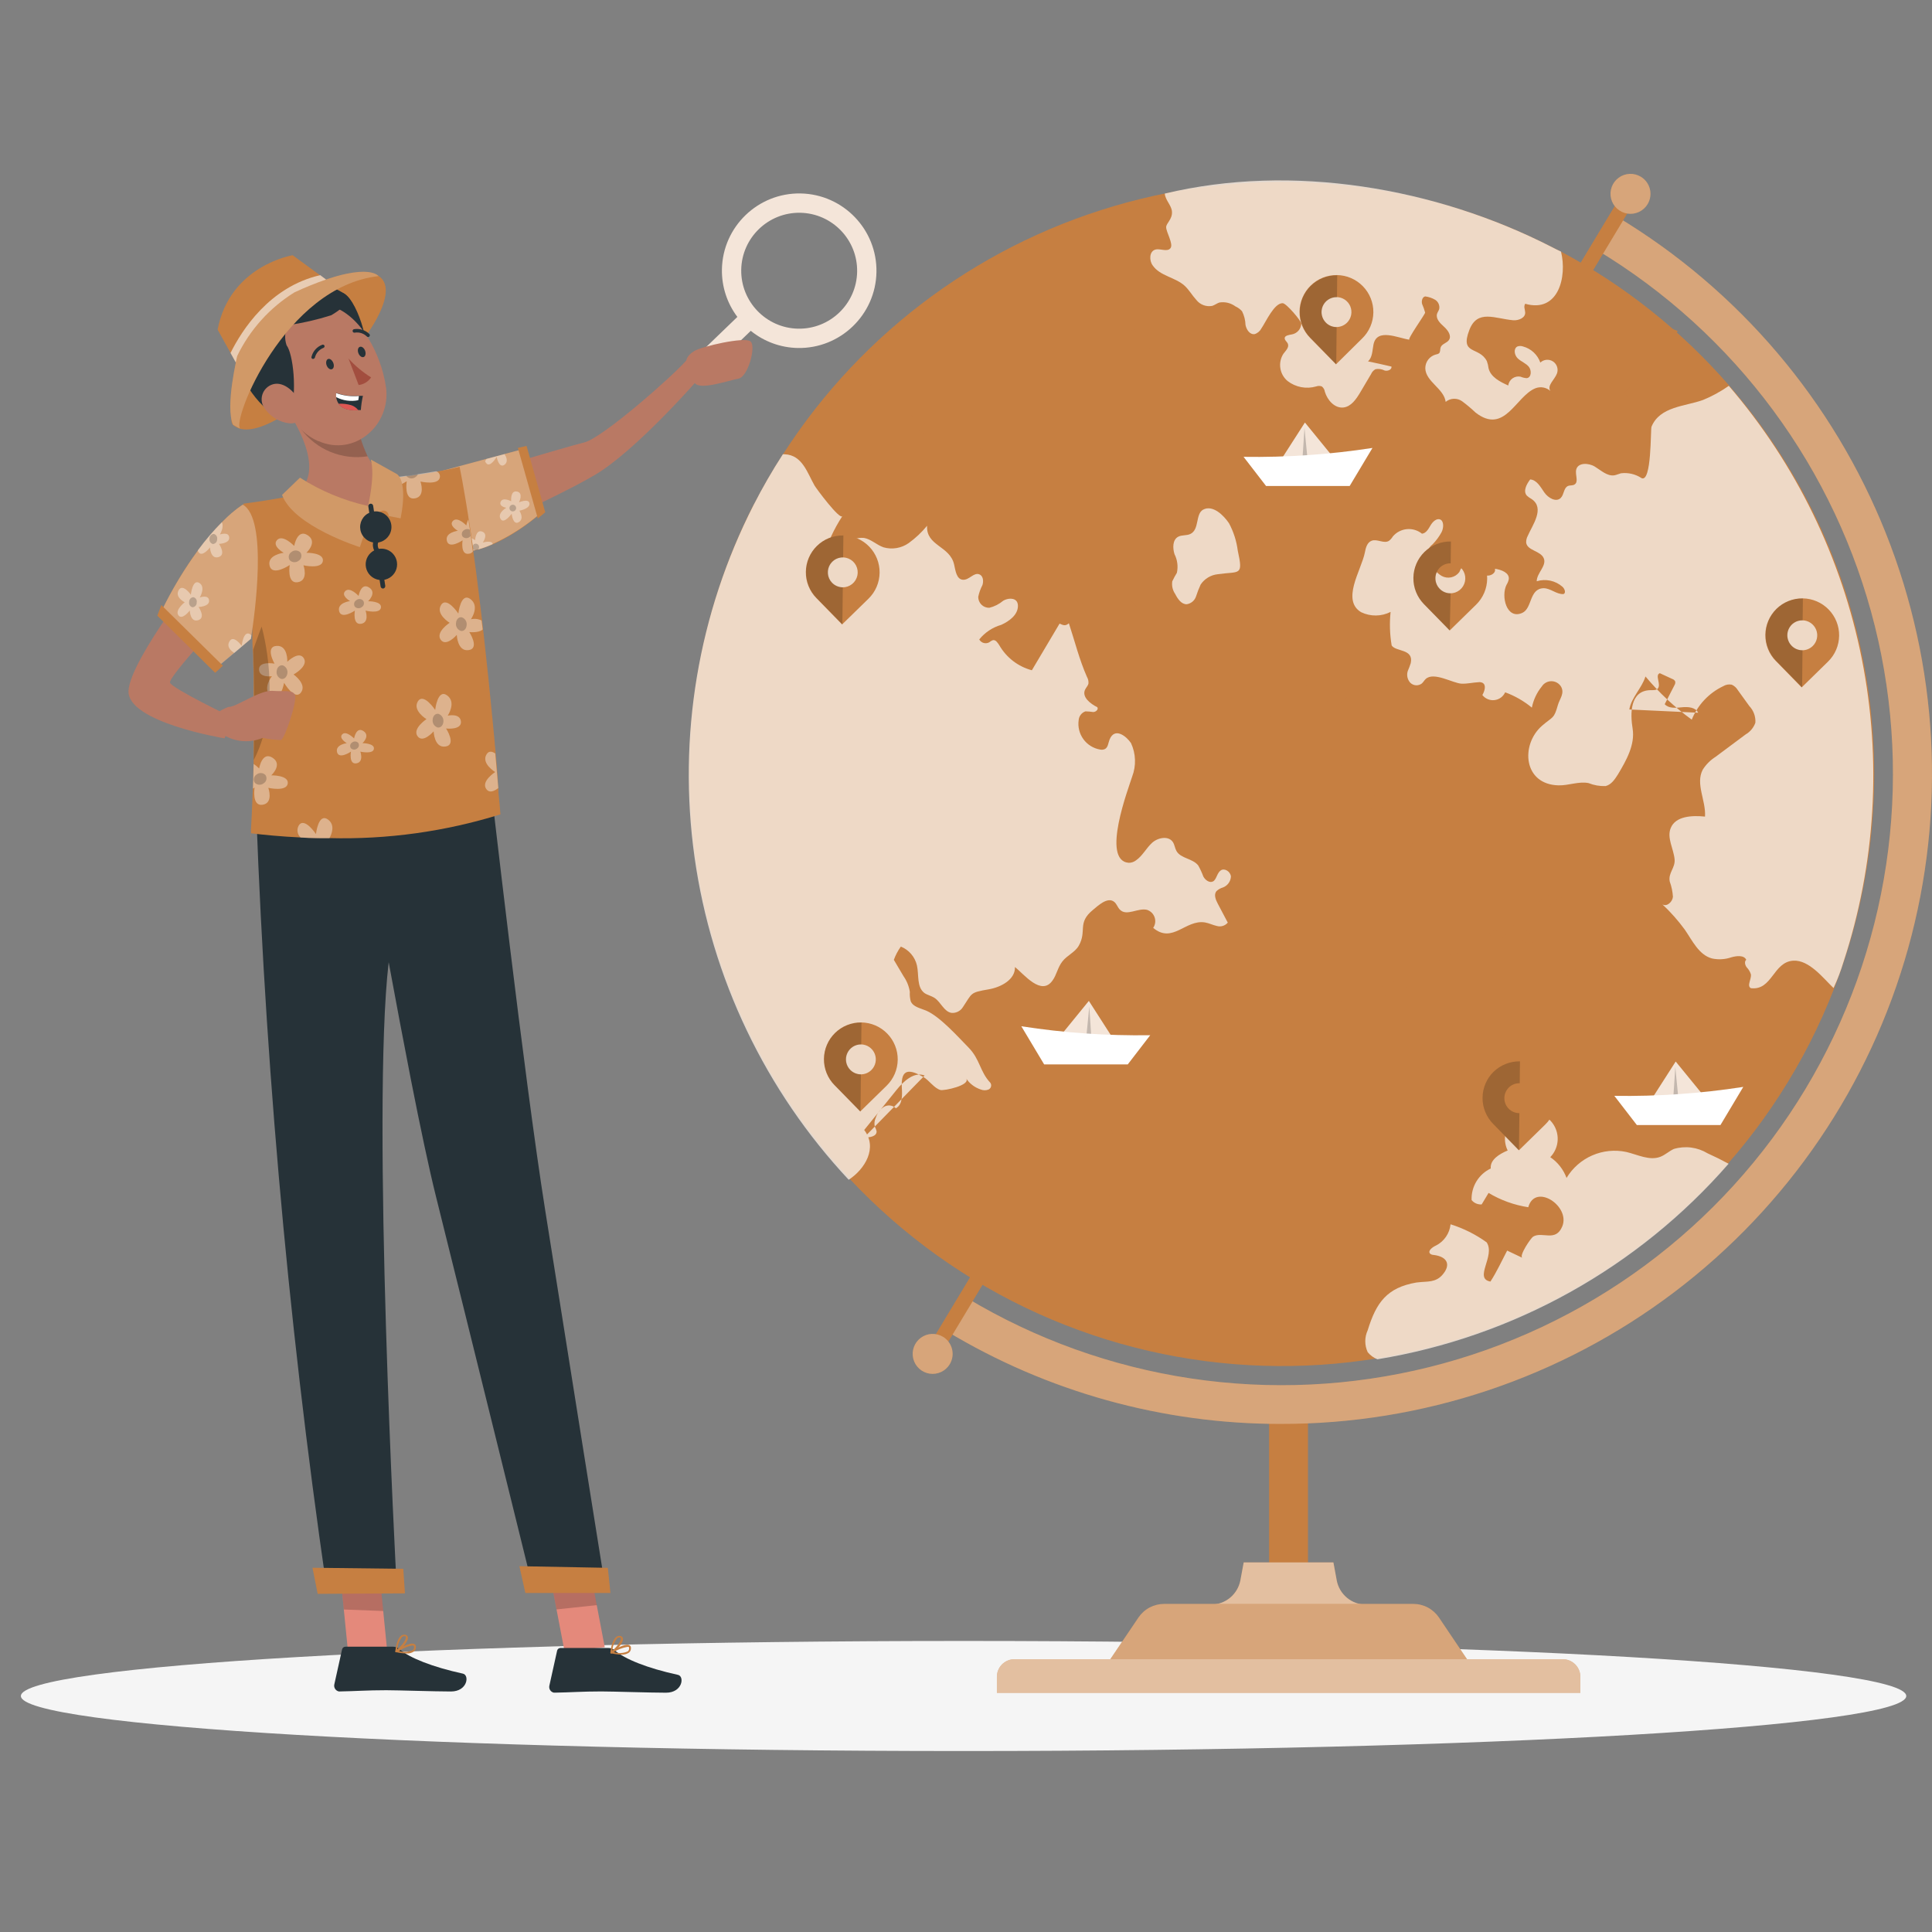 <svg width="200" height="200" viewBox="0 0 200 200" fill="none" xmlns="http://www.w3.org/2000/svg">
<rect x="0" y="0" width="200" height="200" fill="#808080" stroke="none"/>
<g style="mix-blend-mode:multiply">
<path d="M99.749 181.266C153.644 181.266 197.335 178.715 197.335 175.569C197.335 172.423 153.644 169.872 99.749 169.872C45.854 169.872 2.163 172.423 2.163 175.569C2.163 178.715 45.854 181.266 99.749 181.266Z" fill="#F5F5F5"/>
</g>
<path d="M135.402 145.417H131.376V174.996H135.402V145.417Z" fill="#C67F41"/>
<path d="M138.377 163.591L138.035 161.739H128.747L128.405 163.591C128.27 164.295 127.895 164.931 127.345 165.39C126.794 165.848 126.102 166.102 125.385 166.108V166.108V171.956H141.43V166.113C140.706 166.117 140.003 165.867 139.445 165.406C138.887 164.945 138.508 164.303 138.375 163.591H138.377Z" fill="#C67F41"/>
<path opacity="0.5" d="M138.377 163.591L138.035 161.739H128.747L128.405 163.591C128.27 164.295 127.895 164.931 127.345 165.39C126.794 165.848 126.102 166.102 125.385 166.108V166.108V171.956H141.43V166.113C140.706 166.117 140.003 165.867 139.445 165.406C138.887 164.945 138.508 164.303 138.375 163.591H138.377Z" fill="white"/>
<path d="M153.028 173.486H113.77L117.852 167.446C118.146 167.012 118.542 166.656 119.005 166.41C119.469 166.165 119.986 166.037 120.51 166.037H146.304C146.828 166.037 147.345 166.165 147.808 166.411C148.271 166.656 148.667 167.012 148.961 167.446L153.028 173.486Z" fill="#C67F41"/>
<path opacity="0.3" d="M153.028 173.486H113.77L117.852 167.446C118.146 167.012 118.542 166.656 119.005 166.41C119.469 166.165 119.986 166.037 120.51 166.037H146.304C146.828 166.037 147.345 166.165 147.808 166.411C148.271 166.656 148.667 167.012 148.961 167.446L153.028 173.486Z" fill="white"/>
<path d="M105.008 171.76H161.776C162.259 171.76 162.722 171.952 163.064 172.294C163.406 172.635 163.598 173.099 163.598 173.582V175.243H103.198V173.582C103.198 173.101 103.388 172.64 103.726 172.299C104.065 171.958 104.524 171.764 105.005 171.76H105.008Z" fill="#C67F41"/>
<path opacity="0.5" d="M105.008 171.76H161.776C162.259 171.76 162.722 171.952 163.064 172.294C163.406 172.635 163.598 173.099 163.598 173.582V175.243H103.198V173.582C103.198 173.101 103.388 172.64 103.726 172.299C104.065 171.958 104.524 171.764 105.005 171.76H105.008Z" fill="white"/>
<path d="M132.554 147.404C120.363 147.412 108.403 144.086 97.967 137.786L100.041 134.338C107.163 138.623 115.059 141.462 123.279 142.695C131.498 143.928 139.88 143.53 147.946 141.524C156.011 139.517 163.603 135.942 170.287 131.002C176.971 126.062 182.616 119.853 186.901 112.731C191.185 105.609 194.025 97.713 195.258 89.493C196.491 81.274 196.093 72.892 194.087 64.826C192.08 56.76 188.505 49.169 183.564 42.485C178.624 35.801 172.416 30.156 165.294 25.871L167.373 22.423C179.994 30.01 189.778 41.527 195.225 55.208C200.672 68.889 201.482 83.98 197.53 98.165C193.578 112.35 185.082 124.848 173.346 133.742C161.609 142.636 147.279 147.435 132.554 147.403V147.404Z" fill="#C67F41"/>
<g opacity="0.3">
<path d="M132.554 147.404C120.363 147.412 108.403 144.086 97.967 137.786L100.041 134.338C107.163 138.623 115.059 141.462 123.279 142.695C131.498 143.928 139.88 143.53 147.946 141.524C156.011 139.517 163.603 135.942 170.287 131.002C176.971 126.062 182.616 119.853 186.901 112.731C191.185 105.609 194.025 97.713 195.258 89.493C196.491 81.274 196.093 72.892 194.087 64.826C192.08 56.76 188.505 49.169 183.564 42.485C178.624 35.801 172.416 30.156 165.294 25.871L167.373 22.423C179.994 30.01 189.778 41.527 195.225 55.208C200.672 68.889 201.482 83.98 197.53 98.165C193.578 112.35 185.082 124.848 173.346 133.742C161.609 142.636 147.279 147.435 132.554 147.403V147.404Z" fill="white"/>
</g>
<path d="M168.147 19.684L95.893 139.744L97.187 140.523L169.44 20.463L168.147 19.684Z" fill="#C67F41"/>
<path d="M170.559 21.135C170.348 21.486 170.037 21.765 169.666 21.939C169.296 22.113 168.882 22.173 168.477 22.112C168.073 22.05 167.695 21.87 167.393 21.594C167.091 21.318 166.877 20.959 166.779 20.561C166.681 20.164 166.703 19.746 166.842 19.361C166.982 18.977 167.232 18.642 167.562 18.399C167.892 18.157 168.286 18.017 168.695 17.999C169.104 17.981 169.509 18.084 169.859 18.296C170.328 18.58 170.665 19.038 170.797 19.571C170.928 20.103 170.842 20.666 170.559 21.135V21.135Z" fill="#C67F41"/>
<path d="M98.319 141.224C98.107 141.575 97.797 141.854 97.426 142.028C97.056 142.202 96.642 142.262 96.237 142.201C95.832 142.139 95.455 141.959 95.153 141.683C94.85 141.407 94.637 141.048 94.539 140.65C94.441 140.253 94.463 139.835 94.602 139.451C94.742 139.066 94.992 138.731 95.322 138.488C95.651 138.246 96.046 138.107 96.455 138.088C96.864 138.07 97.269 138.173 97.619 138.385C98.088 138.669 98.425 139.127 98.556 139.66C98.688 140.192 98.602 140.755 98.319 141.224Z" fill="#C67F41"/>
<g opacity="0.3">
<path d="M170.559 21.135C170.348 21.486 170.037 21.765 169.666 21.939C169.296 22.113 168.882 22.173 168.477 22.112C168.073 22.05 167.695 21.87 167.393 21.594C167.091 21.318 166.877 20.959 166.779 20.561C166.681 20.164 166.703 19.746 166.842 19.361C166.982 18.977 167.232 18.642 167.562 18.399C167.892 18.157 168.286 18.017 168.695 17.999C169.104 17.981 169.509 18.084 169.859 18.296C170.328 18.58 170.665 19.038 170.797 19.571C170.928 20.103 170.842 20.666 170.559 21.135V21.135Z" fill="white"/>
</g>
<g opacity="0.3">
<path d="M98.319 141.223C98.107 141.574 97.797 141.853 97.426 142.027C97.056 142.201 96.642 142.261 96.237 142.2C95.832 142.138 95.455 141.958 95.153 141.682C94.85 141.406 94.637 141.047 94.539 140.649C94.441 140.252 94.463 139.834 94.602 139.45C94.742 139.065 94.992 138.73 95.322 138.487C95.651 138.245 96.046 138.106 96.455 138.087C96.864 138.069 97.269 138.172 97.619 138.384C98.088 138.668 98.425 139.126 98.556 139.659C98.688 140.191 98.602 140.754 98.319 141.223Z" fill="white"/>
</g>
<path d="M78.041 52.25C78.958 50.455 79.966 48.708 81.061 47.016C89.29 34.209 101.986 24.918 116.683 20.95C131.38 16.982 147.027 18.62 160.583 25.545C160.915 25.716 161.247 25.887 161.59 26.045C168.197 29.565 174.101 34.268 179.009 39.92V39.92C186.321 48.353 191.196 58.62 193.11 69.616C195.023 80.613 193.903 91.923 189.87 102.33C189.11 104.282 188.251 106.193 187.298 108.058C179.878 122.526 167.019 133.457 151.545 138.45C136.071 143.443 119.247 142.09 104.771 134.687C90.294 127.284 79.348 114.437 74.337 98.969C69.326 83.5 70.66 66.675 78.046 52.19L78.041 52.25Z" fill="#C67F41"/>
<path opacity="0.4" d="M95.718 111.338C94.646 110.905 93.534 111.922 92.794 112.848L89.462 116.975C90.881 118.827 89.538 121.032 87.856 122.129C79.232 112.907 73.66 101.251 71.9 88.748C70.14 76.246 72.278 63.504 78.021 52.26C78.938 50.465 79.945 48.718 81.041 47.026H81.222C83.069 47.096 83.577 48.974 84.327 50.272C84.493 50.564 86.927 53.845 87.201 53.428C86.316 54.781 85.638 56.259 85.188 57.812C85.144 57.927 85.144 58.054 85.188 58.169C85.324 58.426 85.688 58.26 85.923 58.053C86.423 57.553 86.874 56.91 87.433 56.417C87.694 56.155 88.01 55.953 88.358 55.827C88.706 55.701 89.077 55.653 89.446 55.687C90.176 55.818 90.746 56.407 91.459 56.658C91.897 56.785 92.358 56.811 92.808 56.736C93.258 56.661 93.685 56.487 94.059 56.225C94.772 55.711 95.415 55.106 95.972 54.425C95.851 56.534 98.348 56.494 98.772 58.451C98.913 59.085 99.019 59.961 99.672 60.016C100.325 60.071 100.794 59.236 101.372 59.452C101.78 59.603 101.84 60.167 101.699 60.574C101.499 60.956 101.353 61.364 101.266 61.787C101.265 61.938 101.293 62.087 101.351 62.226C101.408 62.365 101.493 62.491 101.6 62.596C101.707 62.702 101.834 62.785 101.974 62.84C102.114 62.896 102.264 62.923 102.414 62.919C102.945 62.788 103.439 62.536 103.858 62.184C104.331 61.907 105.058 61.857 105.302 62.345C105.354 62.462 105.38 62.589 105.377 62.717C105.377 63.643 104.491 64.302 103.646 64.685C102.751 64.943 101.957 65.47 101.371 66.195C101.42 66.283 101.485 66.361 101.564 66.423C101.643 66.486 101.734 66.532 101.831 66.559C101.928 66.586 102.029 66.594 102.129 66.582C102.229 66.569 102.326 66.537 102.413 66.487C102.521 66.396 102.643 66.323 102.775 66.271C103.075 66.206 103.275 66.533 103.449 66.799C103.813 67.431 104.297 67.985 104.875 68.429C105.454 68.873 106.114 69.198 106.818 69.386L109.687 64.554C110.07 64.735 110.306 64.831 110.648 64.519C111.262 66.376 111.725 68.274 112.525 70.08C112.645 70.287 112.698 70.527 112.676 70.765C112.621 71.002 112.419 71.183 112.319 71.409C111.987 72.154 112.858 72.848 113.592 73.209C113.743 73.436 113.441 73.709 113.169 73.709C112.902 73.668 112.634 73.645 112.364 73.639C112.172 73.705 112.004 73.825 111.88 73.985C111.756 74.145 111.681 74.337 111.664 74.539C111.561 75.237 111.736 75.948 112.151 76.519C112.566 77.09 113.188 77.476 113.884 77.594C114.052 77.631 114.228 77.612 114.384 77.539C114.711 77.363 114.721 76.915 114.857 76.573C115.396 75.219 116.624 76.241 117.082 76.925C117.332 77.465 117.471 78.05 117.492 78.644C117.513 79.239 117.415 79.832 117.203 80.388C116.841 81.556 113.957 89.065 116.836 89.317C117.108 89.321 117.374 89.234 117.591 89.07C118.27 88.602 118.648 87.817 119.252 87.258C119.856 86.699 120.963 86.488 121.416 87.172C121.597 87.449 121.622 87.801 121.783 88.088C122.226 88.888 123.474 88.853 124.043 89.598C124.249 89.964 124.426 90.347 124.571 90.741C124.771 91.113 125.22 91.436 125.578 91.241C125.936 91.046 125.978 90.365 126.378 90.098C126.778 89.831 127.385 90.239 127.425 90.737C127.412 90.985 127.327 91.225 127.181 91.426C127.034 91.627 126.832 91.781 126.6 91.869C126.351 91.942 126.122 92.071 125.931 92.246C125.631 92.603 125.845 93.137 126.062 93.546C126.404 94.2 126.752 94.855 127.099 95.509C126.962 95.672 126.78 95.792 126.576 95.853C126.372 95.913 126.155 95.913 125.951 95.851C125.538 95.76 125.151 95.559 124.733 95.489C122.72 95.167 121.381 97.734 119.378 96.053C119.486 95.895 119.555 95.714 119.581 95.524C119.606 95.334 119.587 95.141 119.525 94.96C119.463 94.779 119.36 94.614 119.224 94.48C119.087 94.346 118.921 94.245 118.739 94.186C117.803 93.96 116.65 94.865 115.951 94.186C115.704 93.959 115.619 93.597 115.362 93.376C114.662 92.776 113.631 93.794 113.132 94.201C111.486 95.55 112.538 96.36 111.682 97.885C111.294 98.585 110.459 98.892 109.966 99.541C109.473 100.19 109.392 100.9 108.959 101.499C107.796 103.155 106.005 100.85 105.068 100.105C105.108 101.405 103.629 102.194 102.35 102.415C100.377 102.752 100.669 102.787 99.688 104.242C99.568 104.442 99.396 104.605 99.19 104.713C98.984 104.821 98.752 104.871 98.52 104.856C97.72 104.745 97.408 103.734 96.733 103.296C96.406 103.085 96.003 103.009 95.696 102.796C94.881 102.182 95.142 100.929 94.921 99.937C94.819 99.503 94.615 99.099 94.325 98.76C94.035 98.421 93.668 98.157 93.255 97.989C92.952 98.412 92.708 98.874 92.53 99.363L93.537 101.063C93.873 101.544 94.095 102.095 94.186 102.674C94.165 103.001 94.196 103.328 94.277 103.645C94.519 104.245 95.284 104.365 95.893 104.626C97.332 105.26 99.154 107.314 100.272 108.451C101.46 109.669 101.435 110.942 102.517 112.085C102.557 112.141 102.584 112.205 102.597 112.272C102.61 112.34 102.608 112.409 102.591 112.476C102.574 112.542 102.543 112.605 102.5 112.658C102.457 112.711 102.403 112.755 102.341 112.785C102.081 112.891 101.791 112.891 101.531 112.785C100.915 112.585 100.383 112.185 100.021 111.648C100.489 112.348 97.741 112.936 97.353 112.836C96.719 112.665 96.175 111.829 95.612 111.507C94.212 110.687 93.226 110.541 93.357 112.594C93.407 113.379 93.432 114.361 92.738 114.728C92.573 114.564 92.355 114.462 92.123 114.44C91.891 114.418 91.658 114.477 91.465 114.607C91.083 114.876 90.8 115.262 90.66 115.707C90.523 115.992 90.487 116.315 90.56 116.623C90.637 116.772 90.698 116.929 90.741 117.091C90.796 117.635 90.016 117.786 89.478 117.725" fill="#C67F41"/>
<path opacity="0.4" d="M175.793 73.781C175.521 73.212 174.746 73.152 174.117 73.217C173.488 73.282 172.758 73.363 172.33 72.9L173.337 70.937C173.412 70.821 173.441 70.681 173.418 70.544C173.387 70.481 173.344 70.425 173.29 70.38C173.236 70.335 173.173 70.301 173.106 70.282L171.823 69.688C171.274 69.888 172.004 70.861 171.607 71.288C171.431 71.474 171.134 71.439 170.872 71.444C168.678 71.474 168.772 73.961 169.005 75.405C169.282 77.081 168.366 78.697 167.495 80.156C167.178 80.656 166.8 81.238 166.207 81.374C165.606 81.395 165.008 81.29 164.45 81.067C163.443 80.861 162.386 81.324 161.345 81.299C157.686 81.218 157.389 77.106 159.614 75.144C160.767 74.137 160.852 74.48 161.275 72.975C161.456 72.346 161.99 71.775 161.602 71.083C161.499 70.913 161.355 70.772 161.182 70.673C161.01 70.574 160.815 70.521 160.616 70.518C160.418 70.515 160.221 70.562 160.046 70.656C159.871 70.75 159.722 70.886 159.614 71.053C159.093 71.691 158.737 72.446 158.577 73.253C157.753 72.571 156.819 72.035 155.814 71.668C155.715 71.886 155.562 72.074 155.37 72.216C155.177 72.357 154.951 72.446 154.713 72.474C154.476 72.503 154.236 72.469 154.015 72.377C153.794 72.286 153.601 72.138 153.454 71.95C153.696 71.537 153.887 70.893 153.454 70.677C153.326 70.621 153.184 70.602 153.046 70.622C152.462 70.652 151.883 70.798 151.3 70.773C150.4 70.733 148.406 69.495 147.576 70.3C147.43 70.441 147.334 70.627 147.176 70.763C147.001 70.892 146.786 70.955 146.569 70.939C146.352 70.923 146.147 70.83 145.993 70.677C145.846 70.516 145.744 70.319 145.698 70.106C145.652 69.893 145.664 69.671 145.731 69.464C145.847 69.2 145.95 68.929 146.038 68.654C146.375 67.144 144.488 67.486 144.065 66.817C143.87 65.67 143.833 64.501 143.954 63.344C143.482 63.583 142.962 63.711 142.432 63.716C141.903 63.721 141.38 63.604 140.904 63.374C139.897 62.78 139.867 61.713 140.159 60.574C140.451 59.435 141.12 58.088 141.291 57.187C141.382 56.687 141.538 56.14 142.001 55.974C142.58 55.763 143.289 56.326 143.801 55.974C143.954 55.853 144.084 55.704 144.184 55.536C144.55 55.103 145.071 54.831 145.635 54.777C146.2 54.723 146.763 54.893 147.204 55.249C147.632 55.204 147.878 54.749 148.095 54.378C148.312 54.007 148.724 53.613 149.102 53.784C149.48 53.955 149.459 54.665 149.223 55.103C148.978 55.549 148.676 55.96 148.323 56.326C148.021 56.559 147.801 56.881 147.694 57.247C147.683 57.536 147.758 57.821 147.91 58.067C148.179 58.709 148.642 59.251 149.234 59.617C149.536 59.786 149.89 59.839 150.228 59.765C150.567 59.691 150.866 59.496 151.071 59.217C151.141 59.042 151.229 58.875 151.333 58.717C151.645 58.36 152.244 58.491 152.633 58.762C152.976 59.093 153.373 59.364 153.806 59.562C154.264 59.693 154.888 59.33 154.752 58.878C155.411 58.969 156.262 59.286 156.191 59.95C156.149 60.159 156.068 60.359 155.954 60.539C155.365 61.717 155.954 64.163 157.57 63.453C158.642 62.99 158.28 60.936 159.79 60.891C160.515 60.891 161.129 61.54 161.854 61.5C162.131 61.384 161.98 60.956 161.754 60.75C161.395 60.432 160.961 60.212 160.493 60.111C160.025 60.01 159.539 60.03 159.081 60.171C159.081 59.315 160.133 58.581 159.811 57.795C159.489 57.009 158.1 57.01 157.989 56.174C157.98 55.932 158.035 55.692 158.15 55.479C158.623 54.379 159.957 52.615 158.558 51.664C158.377 51.566 158.209 51.446 158.058 51.307C157.645 50.839 158.028 50.124 158.405 49.631C159.089 49.681 159.472 50.406 159.865 50.975C160.258 51.544 161.088 52.032 161.571 51.544C161.918 51.197 161.863 50.507 162.316 50.311C162.527 50.22 162.784 50.281 162.98 50.165C163.458 49.888 163.035 49.158 163.171 48.605C163.352 47.87 164.449 47.905 165.099 48.305C165.749 48.705 166.382 49.312 167.112 49.205C167.349 49.165 167.57 49.054 167.802 48.994C168.549 48.901 169.304 49.079 169.931 49.494C170.993 49.994 170.852 44.461 170.963 44.174C171.824 42.074 174.436 42.074 176.278 41.411C177.227 41.025 178.129 40.532 178.966 39.941C185.91 48.018 190.652 57.75 192.732 68.196C194.813 78.642 194.161 89.448 190.841 99.569C190.562 100.497 190.217 101.403 189.809 102.282C188.747 101.275 187.292 99.353 185.642 99.448C183.542 99.579 183.468 102.558 181.253 102.297C180.8 102.055 181.323 101.371 181.253 100.863C181.167 100.589 181.016 100.339 180.815 100.133C180.644 99.902 180.553 99.544 180.77 99.353C180.533 98.853 179.763 98.945 179.225 99.101C178.577 99.323 177.881 99.364 177.212 99.217C175.858 98.84 175.199 97.38 174.399 96.222C173.712 95.286 172.941 94.416 172.094 93.622C172.552 93.899 173.136 93.365 173.181 92.832C173.148 92.297 173.038 91.77 172.854 91.267C172.663 90.367 173.438 89.848 173.354 88.957C173.254 87.857 172.529 86.737 172.954 85.716C173.454 84.473 175.169 84.397 176.502 84.533C176.613 82.887 175.495 81.146 176.265 79.681C176.603 79.143 177.057 78.687 177.594 78.347L180.709 76.027C181.179 75.756 181.536 75.326 181.716 74.814C181.736 74.5 181.691 74.185 181.584 73.888C181.476 73.592 181.309 73.322 181.092 73.093L179.892 71.432C179.747 71.189 179.531 70.996 179.273 70.878C178.976 70.816 178.667 70.868 178.407 71.024C176.916 71.728 175.746 72.968 175.13 74.497C173.354 73.211 171.745 71.71 170.339 70.028C169.961 71.241 168.864 72.228 168.668 73.445" fill="#C67F41"/>
<path opacity="0.4" d="M126.072 59.442C125.714 59.478 125.369 59.593 125.061 59.778C124.753 59.963 124.489 60.215 124.29 60.514C124.105 60.914 123.945 61.326 123.812 61.747C123.74 61.957 123.612 62.143 123.442 62.285C123.271 62.426 123.065 62.519 122.846 62.552C122.282 62.552 121.91 61.988 121.653 61.485C121.39 61.103 121.283 60.635 121.353 60.176C121.497 59.874 121.656 59.58 121.831 59.295C121.973 58.643 121.886 57.962 121.584 57.367C121.384 56.733 121.378 55.887 121.956 55.567C122.339 55.356 122.837 55.467 123.229 55.275C124.185 54.812 123.729 53.216 124.548 52.758C125.555 52.225 126.682 53.358 127.226 54.167C127.698 55.047 128.005 56.006 128.132 56.996C128.724 59.689 128.326 59.115 126.072 59.442Z" fill="#C67F41"/>
<path opacity="0.4" d="M120.579 20.039C133.791 16.878 148.613 19.425 160.587 25.545C160.919 25.716 161.251 25.887 161.594 26.045C162.243 28.637 161.332 32.432 157.885 31.445C157.709 31.782 157.86 31.945 157.885 32.331C157.93 32.9 157.2 33.202 156.637 33.151C154.775 32.99 152.937 31.983 152.107 34.158C151.1 36.785 153.114 35.819 153.919 37.384C154.006 37.623 154.065 37.871 154.095 38.124C154.316 39.035 155.278 39.524 156.133 39.906C156.151 39.76 156.2 39.619 156.276 39.492C156.351 39.366 156.452 39.256 156.572 39.17C156.692 39.085 156.829 39.025 156.973 38.995C157.118 38.965 157.267 38.965 157.411 38.995C157.616 39.086 157.836 39.137 158.06 39.146C158.538 39.076 158.56 38.346 158.271 37.978C157.982 37.61 157.471 37.439 157.118 37.102C156.765 36.765 156.65 36.095 157.078 35.869C157.27 35.799 157.48 35.799 157.672 35.869C158.082 35.981 158.459 36.191 158.769 36.482C159.079 36.772 159.315 37.134 159.454 37.535C159.626 37.371 159.848 37.27 160.085 37.248C160.321 37.226 160.558 37.284 160.758 37.413C160.957 37.542 161.107 37.734 161.184 37.959C161.26 38.184 161.259 38.428 161.18 38.652C160.948 39.301 160.108 39.91 160.501 40.474C160.292 40.287 160.034 40.162 159.758 40.113C159.481 40.064 159.197 40.093 158.936 40.197C156.898 41.027 155.77 45.039 152.755 42.714C152.313 42.293 151.845 41.9 151.355 41.536C151.104 41.359 150.801 41.269 150.494 41.281C150.187 41.292 149.892 41.405 149.655 41.601C149.484 40.227 147.581 39.507 147.546 38.123C147.545 37.796 147.653 37.477 147.854 37.218C148.054 36.959 148.336 36.775 148.653 36.694C148.762 36.681 148.867 36.643 148.96 36.583C149.126 36.437 149.06 36.165 149.136 35.959C149.262 35.597 149.765 35.521 149.987 35.209C150.294 34.771 149.906 34.202 149.487 33.825C149.068 33.448 148.616 33.005 148.762 32.486C148.817 32.315 148.938 32.164 148.988 31.986C149.021 31.804 148.999 31.616 148.925 31.447C148.85 31.277 148.727 31.134 148.57 31.035C148.252 30.849 147.899 30.729 147.533 30.683C147.221 30.753 147.133 31.183 147.216 31.468C147.344 31.756 147.448 32.054 147.528 32.359C147.528 32.535 145.651 35.132 145.902 35.167C144.709 34.991 142.53 33.924 142.183 35.667C142.057 36.281 142.083 36.996 141.614 37.408C142.424 37.579 143.24 37.755 144.045 37.947C144.1 38.264 143.652 38.447 143.335 38.355C143.045 38.206 142.714 38.158 142.394 38.219C142.188 38.328 142.026 38.505 141.936 38.719L140.804 40.632C140.391 41.322 139.873 42.087 139.078 42.182C138.172 42.288 137.412 41.432 137.15 40.556C137.121 40.337 137.007 40.138 136.833 40.002C136.646 39.932 136.441 39.932 136.254 40.002C135.751 40.149 135.22 40.175 134.705 40.078C134.19 39.981 133.705 39.764 133.29 39.443C132.888 39.107 132.622 38.636 132.542 38.119C132.461 37.602 132.571 37.072 132.852 36.63C133.094 36.308 133.471 35.961 133.32 35.588C133.229 35.367 132.963 35.211 132.993 34.974C133.023 34.737 133.441 34.667 133.738 34.617C134.002 34.568 134.242 34.431 134.419 34.228C134.595 34.025 134.697 33.769 134.709 33.5C134.709 33.223 133.169 31.4 132.786 31.386C131.905 31.361 131.055 33.304 130.586 33.986C130.515 34.127 130.416 34.253 130.296 34.356C130.176 34.459 130.037 34.538 129.886 34.586C129.386 34.667 129.03 34.128 128.935 33.64C128.921 33.145 128.797 32.658 128.573 32.216C128.383 32.003 128.149 31.833 127.889 31.716C127.654 31.542 127.386 31.417 127.102 31.348C126.817 31.279 126.522 31.268 126.233 31.316C125.976 31.397 125.755 31.578 125.493 31.663C125.186 31.723 124.869 31.696 124.577 31.586C124.284 31.476 124.028 31.286 123.837 31.039C123.414 30.581 123.112 30.032 122.649 29.595C121.673 28.695 120.092 28.588 119.327 27.476C118.955 26.976 118.965 26.042 119.579 25.845C120.079 25.679 120.822 26.127 121.164 25.694C121.506 25.261 120.706 24.018 120.721 23.51C120.721 23.11 121.38 22.695 121.321 21.91C121.279 21.252 120.63 20.728 120.579 20.039Z" fill="#C67F41"/>
<path opacity="0.4" d="M146.883 132.739C147.754 132.639 148.609 132.769 149.299 131.994C150.235 130.942 149.848 130.086 148.408 129.91C148.278 129.908 148.153 129.864 148.051 129.784C147.764 129.492 148.278 129.105 148.651 128.938C149.067 128.728 149.424 128.416 149.687 128.031C149.951 127.647 150.114 127.202 150.161 126.738C151.498 127.157 152.759 127.787 153.896 128.605C154.832 130.005 152.527 132.35 154.289 132.667C154.943 131.66 155.457 130.533 156.02 129.461L157.6 130.211C157.207 130.025 158.466 128.163 158.707 128.017C159.653 127.443 161.042 128.617 161.727 126.955C162.593 124.855 158.919 122.425 158.204 124.972C156.752 124.749 155.357 124.246 154.097 123.492C153.855 123.885 153.619 124.292 153.382 124.68C153.185 124.694 152.988 124.661 152.806 124.583C152.625 124.505 152.465 124.385 152.34 124.232C152.313 123.552 152.486 122.88 152.839 122.298C153.192 121.716 153.708 121.251 154.323 120.961C154.232 120.05 155.229 119.451 156.074 119.099C155.853 118.651 155.758 118.15 155.802 117.652C155.846 117.153 156.025 116.677 156.322 116.274C156.618 115.871 157.019 115.557 157.481 115.366C157.944 115.175 158.45 115.116 158.944 115.193C159.438 115.27 159.901 115.482 160.283 115.805C160.665 116.127 160.952 116.549 161.11 117.023C161.269 117.497 161.295 118.006 161.184 118.494C161.073 118.982 160.831 119.43 160.483 119.789C161.256 120.311 161.846 121.063 162.168 121.939C162.792 120.903 163.723 120.088 164.831 119.606C165.94 119.124 167.171 119 168.354 119.251C169.532 119.528 170.76 120.182 171.877 119.751C172.377 119.56 172.783 119.167 173.271 118.941C173.852 118.768 174.463 118.718 175.065 118.795C175.667 118.873 176.245 119.075 176.764 119.389C177.505 119.722 178.232 120.083 178.943 120.471C169.55 131.244 156.694 138.403 142.589 140.714C142.196 140.558 141.849 140.303 141.582 139.974C141.418 139.62 141.333 139.234 141.333 138.844C141.333 138.454 141.418 138.068 141.582 137.714C142.473 134.805 143.595 133.295 146.615 132.767L146.883 132.739Z" fill="#C67F41"/>
<path opacity="0.7" d="M95.718 111.338C94.646 110.905 93.534 111.922 92.794 112.848L89.462 116.975C90.881 118.827 89.538 121.032 87.856 122.129C79.232 112.907 73.66 101.251 71.9 88.748C70.14 76.246 72.278 63.504 78.021 52.26C78.938 50.465 79.945 48.718 81.041 47.026H81.222C83.069 47.096 83.577 48.974 84.327 50.272C84.493 50.564 86.927 53.845 87.201 53.428C86.316 54.781 85.638 56.259 85.188 57.812C85.144 57.927 85.144 58.054 85.188 58.169C85.324 58.426 85.688 58.26 85.923 58.053C86.423 57.553 86.874 56.91 87.433 56.417C87.694 56.155 88.01 55.953 88.358 55.827C88.706 55.701 89.077 55.653 89.446 55.687C90.176 55.818 90.746 56.407 91.459 56.658C91.897 56.785 92.358 56.811 92.808 56.736C93.258 56.661 93.685 56.487 94.059 56.225C94.772 55.711 95.415 55.106 95.972 54.425C95.851 56.534 98.348 56.494 98.772 58.451C98.913 59.085 99.019 59.961 99.672 60.016C100.325 60.071 100.794 59.236 101.372 59.452C101.78 59.603 101.84 60.167 101.699 60.574C101.499 60.956 101.353 61.364 101.266 61.787C101.265 61.938 101.293 62.087 101.351 62.226C101.408 62.365 101.493 62.491 101.6 62.596C101.707 62.702 101.834 62.785 101.974 62.84C102.114 62.896 102.264 62.923 102.414 62.919C102.945 62.788 103.439 62.536 103.858 62.184C104.331 61.907 105.058 61.857 105.302 62.345C105.354 62.462 105.38 62.589 105.377 62.717C105.377 63.643 104.491 64.302 103.646 64.685C102.751 64.943 101.957 65.47 101.371 66.195C101.42 66.283 101.485 66.361 101.564 66.423C101.643 66.486 101.734 66.532 101.831 66.559C101.928 66.586 102.029 66.594 102.129 66.582C102.229 66.569 102.326 66.537 102.413 66.487C102.521 66.396 102.643 66.323 102.775 66.271C103.075 66.206 103.275 66.533 103.449 66.799C103.813 67.431 104.297 67.985 104.875 68.429C105.454 68.873 106.114 69.198 106.818 69.386L109.687 64.554C110.07 64.735 110.306 64.831 110.648 64.519C111.262 66.376 111.725 68.274 112.525 70.08C112.645 70.287 112.698 70.527 112.676 70.765C112.621 71.002 112.419 71.183 112.319 71.409C111.987 72.154 112.858 72.848 113.592 73.209C113.743 73.436 113.441 73.709 113.169 73.709C112.902 73.668 112.634 73.645 112.364 73.639C112.172 73.705 112.004 73.825 111.88 73.985C111.756 74.145 111.681 74.337 111.664 74.539C111.561 75.237 111.736 75.948 112.151 76.519C112.566 77.09 113.188 77.476 113.884 77.594C114.052 77.631 114.228 77.612 114.384 77.539C114.711 77.363 114.721 76.915 114.857 76.573C115.396 75.219 116.624 76.241 117.082 76.925C117.332 77.465 117.471 78.05 117.492 78.644C117.513 79.239 117.415 79.832 117.203 80.388C116.841 81.556 113.957 89.065 116.836 89.317C117.108 89.321 117.374 89.234 117.591 89.07C118.27 88.602 118.648 87.817 119.252 87.258C119.856 86.699 120.963 86.488 121.416 87.172C121.597 87.449 121.622 87.801 121.783 88.088C122.226 88.888 123.474 88.853 124.043 89.598C124.249 89.964 124.426 90.347 124.571 90.741C124.771 91.113 125.22 91.436 125.578 91.241C125.936 91.046 125.978 90.365 126.378 90.098C126.778 89.831 127.385 90.239 127.425 90.737C127.412 90.985 127.327 91.225 127.181 91.426C127.034 91.627 126.832 91.781 126.6 91.869C126.351 91.942 126.122 92.071 125.931 92.246C125.631 92.603 125.845 93.137 126.062 93.546C126.404 94.2 126.752 94.855 127.099 95.509C126.962 95.672 126.78 95.792 126.576 95.853C126.372 95.913 126.155 95.913 125.951 95.851C125.538 95.76 125.151 95.559 124.733 95.489C122.72 95.167 121.381 97.734 119.378 96.053C119.486 95.895 119.555 95.714 119.581 95.524C119.606 95.334 119.587 95.141 119.525 94.96C119.463 94.779 119.36 94.614 119.224 94.48C119.087 94.346 118.921 94.245 118.739 94.186C117.803 93.96 116.65 94.865 115.951 94.186C115.704 93.959 115.619 93.597 115.362 93.376C114.662 92.776 113.631 93.794 113.132 94.201C111.486 95.55 112.538 96.36 111.682 97.885C111.294 98.585 110.459 98.892 109.966 99.541C109.473 100.19 109.392 100.9 108.959 101.499C107.796 103.155 106.005 100.85 105.068 100.105C105.108 101.405 103.629 102.194 102.35 102.415C100.377 102.752 100.669 102.787 99.688 104.242C99.568 104.442 99.396 104.605 99.19 104.713C98.984 104.821 98.752 104.871 98.52 104.856C97.72 104.745 97.408 103.734 96.733 103.296C96.406 103.085 96.003 103.009 95.696 102.796C94.881 102.182 95.142 100.929 94.921 99.937C94.819 99.503 94.615 99.099 94.325 98.76C94.035 98.421 93.668 98.157 93.255 97.989C92.952 98.412 92.708 98.874 92.53 99.363L93.537 101.063C93.873 101.544 94.095 102.095 94.186 102.674C94.165 103.001 94.196 103.328 94.277 103.645C94.519 104.245 95.284 104.365 95.893 104.626C97.332 105.26 99.154 107.314 100.272 108.451C101.46 109.669 101.435 110.942 102.517 112.085C102.557 112.141 102.584 112.205 102.597 112.272C102.61 112.34 102.608 112.409 102.591 112.476C102.574 112.542 102.543 112.605 102.5 112.658C102.457 112.711 102.403 112.755 102.341 112.785C102.081 112.891 101.791 112.891 101.531 112.785C100.915 112.585 100.383 112.185 100.021 111.648C100.489 112.348 97.741 112.936 97.353 112.836C96.719 112.665 96.175 111.829 95.612 111.507C94.212 110.687 93.226 110.541 93.357 112.594C93.407 113.379 93.432 114.361 92.738 114.728C92.573 114.564 92.355 114.462 92.123 114.44C91.891 114.418 91.658 114.477 91.465 114.607C91.083 114.876 90.8 115.262 90.66 115.707C90.523 115.992 90.487 116.315 90.56 116.623C90.637 116.772 90.698 116.929 90.741 117.091C90.796 117.635 90.016 117.786 89.478 117.725" fill="white"/>
<path opacity="0.7" d="M175.793 73.781C175.521 73.212 174.746 73.152 174.117 73.217C173.488 73.282 172.758 73.363 172.33 72.9L173.337 70.937C173.412 70.821 173.441 70.681 173.418 70.544C173.387 70.481 173.344 70.425 173.29 70.38C173.236 70.335 173.173 70.301 173.106 70.282L171.823 69.688C171.274 69.888 172.004 70.861 171.607 71.288C171.431 71.474 171.134 71.439 170.872 71.444C168.678 71.474 168.772 73.961 169.005 75.405C169.282 77.081 168.366 78.697 167.495 80.156C167.178 80.656 166.8 81.238 166.207 81.374C165.606 81.395 165.008 81.29 164.45 81.067C163.443 80.861 162.386 81.324 161.345 81.299C157.686 81.218 157.389 77.106 159.614 75.144C160.767 74.137 160.852 74.48 161.275 72.975C161.456 72.346 161.99 71.775 161.602 71.083C161.499 70.913 161.355 70.772 161.182 70.673C161.01 70.574 160.815 70.521 160.616 70.518C160.418 70.515 160.221 70.562 160.046 70.656C159.871 70.75 159.722 70.886 159.614 71.053C159.093 71.691 158.737 72.446 158.577 73.253C157.753 72.571 156.819 72.035 155.814 71.668C155.715 71.886 155.562 72.074 155.37 72.216C155.177 72.357 154.951 72.446 154.713 72.474C154.476 72.503 154.236 72.469 154.015 72.377C153.794 72.286 153.601 72.138 153.454 71.95C153.696 71.537 153.887 70.893 153.454 70.677C153.326 70.621 153.184 70.602 153.046 70.622C152.462 70.652 151.883 70.798 151.3 70.773C150.4 70.733 148.406 69.495 147.576 70.3C147.43 70.441 147.334 70.627 147.176 70.763C147.001 70.892 146.786 70.955 146.569 70.939C146.352 70.923 146.147 70.83 145.993 70.677C145.846 70.516 145.744 70.319 145.698 70.106C145.652 69.893 145.664 69.671 145.731 69.464C145.847 69.2 145.95 68.929 146.038 68.654C146.375 67.144 144.488 67.486 144.065 66.817C143.87 65.67 143.833 64.501 143.954 63.344C143.482 63.583 142.962 63.711 142.432 63.716C141.903 63.721 141.38 63.604 140.904 63.374C139.897 62.78 139.867 61.713 140.159 60.574C140.451 59.435 141.12 58.088 141.291 57.187C141.382 56.687 141.538 56.14 142.001 55.974C142.58 55.763 143.289 56.326 143.801 55.974C143.954 55.853 144.084 55.704 144.184 55.536C144.55 55.103 145.071 54.831 145.635 54.777C146.2 54.723 146.763 54.893 147.204 55.249C147.632 55.204 147.878 54.749 148.095 54.378C148.312 54.007 148.724 53.613 149.102 53.784C149.48 53.955 149.459 54.665 149.223 55.103C148.978 55.549 148.676 55.96 148.323 56.326C148.021 56.559 147.801 56.881 147.694 57.247C147.683 57.536 147.758 57.821 147.91 58.067C148.179 58.709 148.642 59.251 149.234 59.617C149.536 59.786 149.89 59.839 150.228 59.765C150.567 59.691 150.866 59.496 151.071 59.217C151.141 59.042 151.229 58.875 151.333 58.717C151.645 58.36 152.244 58.491 152.633 58.762C152.976 59.093 153.373 59.364 153.806 59.562C154.264 59.693 154.888 59.33 154.752 58.878C155.411 58.969 156.262 59.286 156.191 59.95C156.149 60.159 156.068 60.359 155.954 60.539C155.365 61.717 155.954 64.163 157.57 63.453C158.642 62.99 158.28 60.936 159.79 60.891C160.515 60.891 161.129 61.54 161.854 61.5C162.131 61.384 161.98 60.956 161.754 60.75C161.395 60.432 160.961 60.212 160.493 60.111C160.025 60.01 159.539 60.03 159.081 60.171C159.081 59.315 160.133 58.581 159.811 57.795C159.489 57.009 158.1 57.01 157.989 56.174C157.98 55.932 158.035 55.692 158.15 55.479C158.623 54.379 159.957 52.615 158.558 51.664C158.377 51.566 158.209 51.446 158.058 51.307C157.645 50.839 158.028 50.124 158.405 49.631C159.089 49.681 159.472 50.406 159.865 50.975C160.258 51.544 161.088 52.032 161.571 51.544C161.918 51.197 161.863 50.507 162.316 50.311C162.527 50.22 162.784 50.281 162.98 50.165C163.458 49.888 163.035 49.158 163.171 48.605C163.352 47.87 164.449 47.905 165.099 48.305C165.749 48.705 166.382 49.312 167.112 49.205C167.349 49.165 167.57 49.054 167.802 48.994C168.549 48.901 169.304 49.079 169.931 49.494C170.993 49.994 170.852 44.461 170.963 44.174C171.824 42.074 174.436 42.074 176.278 41.411C177.227 41.025 178.129 40.532 178.966 39.941C185.91 48.018 190.652 57.75 192.732 68.196C194.813 78.642 194.161 89.448 190.841 99.569C190.562 100.497 190.217 101.403 189.809 102.282C188.747 101.275 187.292 99.353 185.642 99.448C183.542 99.579 183.468 102.558 181.253 102.297C180.8 102.055 181.323 101.371 181.253 100.863C181.167 100.589 181.016 100.339 180.815 100.133C180.644 99.902 180.553 99.544 180.77 99.353C180.533 98.853 179.763 98.945 179.225 99.101C178.577 99.323 177.881 99.364 177.212 99.217C175.858 98.84 175.199 97.38 174.399 96.222C173.712 95.286 172.941 94.416 172.094 93.622C172.552 93.899 173.136 93.365 173.181 92.832C173.148 92.297 173.038 91.77 172.854 91.267C172.663 90.367 173.438 89.848 173.354 88.957C173.254 87.857 172.529 86.737 172.954 85.716C173.454 84.473 175.169 84.397 176.502 84.533C176.613 82.887 175.495 81.146 176.265 79.681C176.603 79.143 177.057 78.687 177.594 78.347L180.709 76.027C181.179 75.756 181.536 75.326 181.716 74.814C181.736 74.5 181.691 74.185 181.584 73.888C181.476 73.592 181.309 73.322 181.092 73.093L179.892 71.432C179.747 71.189 179.531 70.996 179.273 70.878C178.976 70.816 178.667 70.868 178.407 71.024C176.916 71.728 175.746 72.968 175.13 74.497C173.354 73.211 171.745 71.71 170.339 70.028C169.961 71.241 168.864 72.228 168.668 73.445" fill="white"/>
<path opacity="0.7" d="M126.072 59.442C125.714 59.478 125.369 59.593 125.061 59.778C124.753 59.963 124.489 60.215 124.29 60.514C124.105 60.914 123.945 61.326 123.812 61.747C123.74 61.957 123.612 62.143 123.442 62.285C123.271 62.426 123.065 62.519 122.846 62.552C122.282 62.552 121.91 61.988 121.653 61.485C121.39 61.103 121.283 60.635 121.353 60.176C121.497 59.874 121.656 59.58 121.831 59.295C121.973 58.643 121.886 57.962 121.584 57.367C121.384 56.733 121.378 55.887 121.956 55.567C122.339 55.356 122.837 55.467 123.229 55.275C124.185 54.812 123.729 53.216 124.548 52.758C125.555 52.225 126.682 53.358 127.226 54.167C127.698 55.047 128.005 56.006 128.132 56.996C128.724 59.689 128.326 59.115 126.072 59.442Z" fill="white"/>
<path opacity="0.7" d="M120.579 20.039C133.791 16.878 148.613 19.425 160.587 25.545C160.919 25.716 161.251 25.887 161.594 26.045C162.243 28.637 161.332 32.432 157.885 31.445C157.709 31.782 157.86 31.945 157.885 32.331C157.93 32.9 157.2 33.202 156.637 33.151C154.775 32.99 152.937 31.983 152.107 34.158C151.1 36.785 153.114 35.819 153.919 37.384C154.006 37.623 154.065 37.871 154.095 38.124C154.316 39.035 155.278 39.524 156.133 39.906C156.151 39.76 156.2 39.619 156.276 39.492C156.351 39.366 156.452 39.256 156.572 39.17C156.692 39.085 156.829 39.025 156.973 38.995C157.118 38.965 157.267 38.965 157.411 38.995C157.616 39.086 157.836 39.137 158.06 39.146C158.538 39.076 158.56 38.346 158.271 37.978C157.982 37.61 157.471 37.439 157.118 37.102C156.765 36.765 156.65 36.095 157.078 35.869C157.27 35.799 157.48 35.799 157.672 35.869C158.082 35.981 158.459 36.191 158.769 36.482C159.079 36.772 159.315 37.134 159.454 37.535C159.626 37.371 159.848 37.27 160.085 37.248C160.321 37.226 160.558 37.284 160.758 37.413C160.957 37.542 161.107 37.734 161.184 37.959C161.26 38.184 161.259 38.428 161.18 38.652C160.948 39.301 160.108 39.91 160.501 40.474C160.292 40.287 160.034 40.162 159.758 40.113C159.481 40.064 159.197 40.093 158.936 40.197C156.898 41.027 155.77 45.039 152.755 42.714C152.313 42.293 151.845 41.9 151.355 41.536C151.104 41.359 150.801 41.269 150.494 41.281C150.187 41.292 149.892 41.405 149.655 41.601C149.484 40.227 147.581 39.507 147.546 38.123C147.545 37.796 147.653 37.477 147.854 37.218C148.054 36.959 148.336 36.775 148.653 36.694C148.762 36.681 148.867 36.643 148.96 36.583C149.126 36.437 149.06 36.165 149.136 35.959C149.262 35.597 149.765 35.521 149.987 35.209C150.294 34.771 149.906 34.202 149.487 33.825C149.068 33.448 148.616 33.005 148.762 32.486C148.817 32.315 148.938 32.164 148.988 31.986C149.021 31.804 148.999 31.616 148.925 31.447C148.85 31.277 148.727 31.134 148.57 31.035C148.252 30.849 147.899 30.729 147.533 30.683C147.221 30.753 147.133 31.183 147.216 31.468C147.344 31.756 147.448 32.054 147.528 32.359C147.528 32.535 145.651 35.132 145.902 35.167C144.709 34.991 142.53 33.924 142.183 35.667C142.057 36.281 142.083 36.996 141.614 37.408C142.424 37.579 143.24 37.755 144.045 37.947C144.1 38.264 143.652 38.447 143.335 38.355C143.045 38.206 142.714 38.158 142.394 38.219C142.188 38.328 142.026 38.505 141.936 38.719L140.804 40.632C140.391 41.322 139.873 42.087 139.078 42.182C138.172 42.288 137.412 41.432 137.15 40.556C137.121 40.337 137.007 40.138 136.833 40.002C136.646 39.932 136.441 39.932 136.254 40.002C135.751 40.149 135.22 40.175 134.705 40.078C134.19 39.981 133.705 39.764 133.29 39.443C132.888 39.107 132.622 38.636 132.542 38.119C132.461 37.602 132.571 37.072 132.852 36.63C133.094 36.308 133.471 35.961 133.32 35.588C133.229 35.367 132.963 35.211 132.993 34.974C133.023 34.737 133.441 34.667 133.738 34.617C134.002 34.568 134.242 34.431 134.419 34.228C134.595 34.025 134.697 33.769 134.709 33.5C134.709 33.223 133.169 31.4 132.786 31.386C131.905 31.361 131.055 33.304 130.586 33.986C130.515 34.127 130.416 34.253 130.296 34.356C130.176 34.459 130.037 34.538 129.886 34.586C129.386 34.667 129.03 34.128 128.935 33.64C128.921 33.145 128.797 32.658 128.573 32.216C128.383 32.003 128.149 31.833 127.889 31.716C127.654 31.542 127.386 31.417 127.102 31.348C126.817 31.279 126.522 31.268 126.233 31.316C125.976 31.397 125.755 31.578 125.493 31.663C125.186 31.723 124.869 31.696 124.577 31.586C124.284 31.476 124.028 31.286 123.837 31.039C123.414 30.581 123.112 30.032 122.649 29.595C121.673 28.695 120.092 28.588 119.327 27.476C118.955 26.976 118.965 26.042 119.579 25.845C120.079 25.679 120.822 26.127 121.164 25.694C121.506 25.261 120.706 24.018 120.721 23.51C120.721 23.11 121.38 22.695 121.321 21.91C121.279 21.252 120.63 20.728 120.579 20.039Z" fill="white"/>
<path opacity="0.7" d="M146.883 132.739C147.754 132.639 148.609 132.769 149.299 131.994C150.235 130.942 149.848 130.086 148.408 129.91C148.278 129.908 148.153 129.864 148.051 129.784C147.764 129.492 148.278 129.105 148.651 128.938C149.067 128.728 149.424 128.416 149.687 128.031C149.951 127.647 150.114 127.202 150.161 126.738C151.498 127.157 152.759 127.787 153.896 128.605C154.832 130.005 152.527 132.35 154.289 132.667C154.943 131.66 155.457 130.533 156.02 129.461L157.6 130.211C157.207 130.025 158.466 128.163 158.707 128.017C159.653 127.443 161.042 128.617 161.727 126.955C162.593 124.855 158.919 122.425 158.204 124.972C156.752 124.749 155.357 124.246 154.097 123.492C153.855 123.885 153.619 124.292 153.382 124.68C153.185 124.694 152.988 124.661 152.806 124.583C152.625 124.505 152.465 124.385 152.34 124.232C152.313 123.552 152.486 122.88 152.839 122.298C153.192 121.716 153.708 121.251 154.323 120.961C154.232 120.05 155.229 119.451 156.074 119.099C155.853 118.651 155.758 118.15 155.802 117.652C155.846 117.153 156.025 116.677 156.322 116.274C156.618 115.871 157.019 115.557 157.481 115.366C157.944 115.175 158.45 115.116 158.944 115.193C159.438 115.27 159.901 115.482 160.283 115.805C160.665 116.127 160.952 116.549 161.11 117.023C161.269 117.497 161.295 118.006 161.184 118.494C161.073 118.982 160.831 119.43 160.483 119.789C161.256 120.311 161.846 121.063 162.168 121.939C162.792 120.903 163.723 120.088 164.831 119.606C165.94 119.124 167.171 119 168.354 119.251C169.532 119.528 170.76 120.182 171.877 119.751C172.377 119.56 172.783 119.167 173.271 118.941C173.852 118.768 174.463 118.718 175.065 118.795C175.667 118.873 176.245 119.075 176.764 119.389C177.505 119.722 178.232 120.083 178.943 120.471C169.55 131.244 156.694 138.403 142.589 140.714C142.196 140.558 141.849 140.303 141.582 139.974C141.418 139.62 141.333 139.234 141.333 138.844C141.333 138.454 141.418 138.068 141.582 137.714C142.473 134.805 143.595 133.295 146.615 132.767L146.883 132.739Z" fill="white"/>
<path d="M135.634 34.987L138.302 37.715L141.02 35.027C141.379 34.677 141.665 34.259 141.862 33.798C142.06 33.337 142.164 32.841 142.17 32.34C142.175 31.838 142.082 31.34 141.895 30.875C141.708 30.409 141.431 29.985 141.08 29.627V29.627C140.73 29.268 140.312 28.981 139.851 28.783C139.39 28.585 138.894 28.481 138.392 28.475C137.891 28.47 137.393 28.563 136.927 28.75C136.462 28.938 136.038 29.215 135.68 29.567V29.567C135.319 29.918 135.032 30.338 134.834 30.801C134.636 31.264 134.532 31.761 134.527 32.265C134.522 32.768 134.617 33.268 134.807 33.734C134.996 34.201 135.276 34.625 135.63 34.983L135.634 34.987ZM137.255 33.402C137.038 33.185 136.89 32.909 136.83 32.608C136.769 32.308 136.8 31.996 136.917 31.712C137.034 31.429 137.233 31.187 137.488 31.016C137.743 30.846 138.043 30.755 138.349 30.755C138.656 30.755 138.956 30.846 139.211 31.016C139.466 31.187 139.665 31.429 139.782 31.712C139.899 31.996 139.929 32.308 139.869 32.608C139.809 32.909 139.661 33.185 139.444 33.402C139.153 33.692 138.76 33.855 138.349 33.855C137.938 33.855 137.545 33.692 137.254 33.402H137.255Z" fill="#C67F41"/>
<path opacity="0.2" d="M135.695 29.592C136.056 29.239 136.483 28.96 136.952 28.774C137.421 28.587 137.923 28.496 138.428 28.505L138.403 30.77C138.196 30.765 137.989 30.802 137.796 30.877C137.602 30.952 137.426 31.064 137.276 31.208C137.056 31.425 136.906 31.702 136.845 32.004C136.783 32.306 136.812 32.62 136.929 32.905C137.046 33.191 137.246 33.435 137.502 33.606C137.758 33.778 138.06 33.87 138.368 33.87L138.328 37.69V37.715L135.66 34.987C135.307 34.63 135.028 34.208 134.839 33.743C134.65 33.279 134.554 32.781 134.558 32.28C134.561 31.778 134.663 31.282 134.858 30.82C135.053 30.358 135.338 29.939 135.695 29.587V29.592Z" fill="black"/>
<path d="M86.386 112.332L89.054 115.06L91.782 112.392C92.141 112.042 92.427 111.624 92.625 111.163C92.822 110.702 92.926 110.206 92.932 109.705C92.938 109.203 92.844 108.705 92.657 108.24C92.47 107.774 92.193 107.35 91.842 106.992V106.992C91.492 106.633 91.074 106.347 90.613 106.15C90.152 105.952 89.656 105.848 89.154 105.842C88.653 105.837 88.155 105.93 87.69 106.117C87.224 106.304 86.8 106.581 86.442 106.932V106.932C86.083 107.282 85.797 107.7 85.6 108.161C85.402 108.623 85.298 109.118 85.292 109.62C85.287 110.121 85.38 110.619 85.567 111.084C85.754 111.55 86.031 111.974 86.382 112.332H86.386ZM88.007 110.752C87.792 110.533 87.647 110.255 87.591 109.954C87.534 109.652 87.568 109.341 87.689 109.059C87.809 108.777 88.01 108.537 88.267 108.369C88.524 108.201 88.825 108.114 89.132 108.117C89.439 108.121 89.737 108.215 89.99 108.389C90.243 108.562 90.439 108.807 90.553 109.091C90.667 109.376 90.694 109.688 90.63 109.988C90.567 110.289 90.416 110.563 90.196 110.777C89.902 111.064 89.507 111.222 89.096 111.217C88.686 111.212 88.294 111.045 88.007 110.752V110.752Z" fill="#C67F41"/>
<path opacity="0.2" d="M86.446 106.939C86.807 106.587 87.235 106.309 87.704 106.122C88.173 105.936 88.674 105.844 89.179 105.852L89.154 108.117C88.95 108.115 88.748 108.153 88.559 108.228C88.37 108.304 88.198 108.416 88.053 108.559C87.759 108.846 87.591 109.239 87.586 109.65C87.582 110.061 87.74 110.457 88.028 110.751C88.315 111.045 88.708 111.212 89.119 111.217L89.079 115.052H89.054L86.386 112.324C85.681 111.601 85.292 110.629 85.303 109.619C85.315 108.61 85.725 107.646 86.446 106.939V106.939Z" fill="black"/>
<path d="M84.508 61.913L87.176 64.641L89.909 61.973C90.633 61.265 91.046 60.298 91.057 59.285C91.068 58.273 90.677 57.297 89.969 56.573V56.573C89.619 56.214 89.201 55.928 88.74 55.73C88.279 55.533 87.783 55.429 87.281 55.423C86.78 55.418 86.282 55.511 85.817 55.698C85.351 55.885 84.927 56.162 84.569 56.513V56.513C84.21 56.863 83.924 57.281 83.726 57.742C83.529 58.203 83.424 58.699 83.419 59.2C83.413 59.702 83.506 60.2 83.693 60.665C83.88 61.131 84.157 61.555 84.508 61.913V61.913ZM86.129 60.333C85.879 60.076 85.725 59.741 85.695 59.384C85.664 59.026 85.758 58.67 85.961 58.374C86.164 58.078 86.463 57.862 86.807 57.763C87.152 57.663 87.52 57.685 87.85 57.827C88.179 57.968 88.45 58.219 88.615 58.537C88.78 58.855 88.83 59.221 88.756 59.572C88.681 59.922 88.488 60.237 88.208 60.461C87.928 60.685 87.58 60.805 87.221 60.801C87.017 60.799 86.816 60.756 86.629 60.676C86.441 60.596 86.271 60.479 86.129 60.333V60.333Z" fill="#C67F41"/>
<path opacity="0.2" d="M84.574 56.518C84.934 56.164 85.362 55.886 85.831 55.7C86.3 55.513 86.802 55.422 87.307 55.431L87.282 57.696C87.079 57.694 86.876 57.732 86.688 57.807C86.499 57.883 86.326 57.995 86.181 58.138C85.887 58.425 85.719 58.818 85.715 59.229C85.71 59.64 85.869 60.036 86.156 60.33C86.444 60.624 86.836 60.791 87.247 60.796L87.202 64.616V64.641L84.54 61.913C84.187 61.557 83.907 61.134 83.718 60.67C83.528 60.205 83.432 59.708 83.436 59.206C83.439 58.704 83.541 58.208 83.737 57.746C83.932 57.284 84.217 56.865 84.575 56.513L84.574 56.518Z" fill="black"/>
<path d="M154.568 116.351L157.235 119.079L159.963 116.412C160.323 116.062 160.609 115.644 160.807 115.183C161.005 114.722 161.109 114.226 161.115 113.725C161.121 113.223 161.027 112.725 160.84 112.259C160.652 111.794 160.375 111.37 160.023 111.012C159.673 110.653 159.255 110.367 158.794 110.17C158.333 109.972 157.837 109.868 157.335 109.862C156.834 109.857 156.336 109.95 155.871 110.137C155.405 110.324 154.981 110.601 154.623 110.952V110.952C153.9 111.661 153.489 112.628 153.478 113.64C153.468 114.653 153.86 115.628 154.568 116.351V116.351ZM156.189 114.771C155.939 114.514 155.785 114.179 155.755 113.822C155.724 113.464 155.818 113.108 156.021 112.812C156.224 112.516 156.523 112.3 156.867 112.2C157.212 112.101 157.58 112.123 157.91 112.265C158.239 112.406 158.509 112.657 158.675 112.975C158.84 113.293 158.89 113.659 158.815 114.01C158.741 114.36 158.548 114.675 158.268 114.899C157.988 115.123 157.64 115.243 157.281 115.239C157.077 115.237 156.875 115.194 156.688 115.113C156.5 115.032 156.33 114.916 156.188 114.769L156.189 114.771Z" fill="#C67F41"/>
<path opacity="0.2" d="M154.609 110.956C154.971 110.603 155.399 110.325 155.869 110.139C156.339 109.952 156.842 109.861 157.347 109.869L157.322 112.139C157.114 112.131 156.907 112.165 156.713 112.24C156.519 112.316 156.343 112.43 156.195 112.577C155.975 112.793 155.824 113.07 155.762 113.372C155.7 113.674 155.729 113.988 155.846 114.273C155.964 114.559 156.163 114.802 156.42 114.974C156.677 115.145 156.979 115.236 157.287 115.234L157.242 119.054V119.079L154.575 116.351C154.222 115.994 153.943 115.572 153.754 115.107C153.565 114.643 153.469 114.145 153.473 113.644C153.476 113.142 153.578 112.646 153.773 112.184C153.968 111.722 154.253 111.303 154.61 110.951L154.609 110.956Z" fill="black"/>
<path d="M183.841 68.431L186.508 71.159L189.236 68.491C189.595 68.141 189.881 67.723 190.079 67.262C190.276 66.801 190.38 66.305 190.386 65.803C190.392 65.302 190.298 64.804 190.111 64.339C189.924 63.873 189.647 63.449 189.296 63.091V63.091C188.588 62.367 187.621 61.955 186.609 61.943C185.596 61.932 184.62 62.323 183.896 63.031V63.031C183.537 63.382 183.251 63.799 183.054 64.26C182.856 64.722 182.752 65.217 182.746 65.719C182.741 66.22 182.834 66.718 183.021 67.183C183.208 67.649 183.485 68.073 183.836 68.431H183.841ZM185.462 66.851C185.247 66.632 185.103 66.354 185.046 66.053C184.989 65.751 185.023 65.44 185.144 65.158C185.264 64.876 185.466 64.635 185.722 64.468C185.979 64.3 186.28 64.213 186.587 64.216C186.894 64.22 187.192 64.314 187.445 64.488C187.698 64.661 187.894 64.906 188.008 65.19C188.122 65.475 188.149 65.787 188.086 66.087C188.022 66.388 187.871 66.662 187.651 66.876C187.357 67.163 186.962 67.321 186.552 67.316C186.141 67.311 185.749 67.144 185.462 66.851V66.851Z" fill="#C67F41"/>
<path opacity="0.2" d="M183.901 63.035C184.262 62.682 184.689 62.405 185.159 62.219C185.628 62.033 186.129 61.943 186.634 61.953L186.609 64.218C186.401 64.21 186.194 64.244 186 64.319C185.806 64.395 185.629 64.509 185.482 64.656C185.192 64.948 185.029 65.342 185.029 65.753C185.029 66.164 185.192 66.559 185.482 66.85C185.626 66.999 185.798 67.118 185.99 67.197C186.181 67.277 186.387 67.316 186.594 67.313L186.554 71.138H186.529L183.862 68.41C183.158 67.69 182.767 66.721 182.774 65.715C182.781 64.708 183.186 63.745 183.901 63.035V63.035Z" fill="black"/>
<path d="M147.406 62.538L150.074 65.266L152.802 62.598C153.161 62.248 153.447 61.83 153.645 61.369C153.842 60.908 153.946 60.412 153.952 59.91C153.957 59.409 153.864 58.911 153.677 58.446C153.49 57.98 153.213 57.556 152.862 57.198V57.198C152.512 56.839 152.094 56.552 151.634 56.354C151.173 56.157 150.677 56.052 150.175 56.046C149.674 56.04 149.176 56.133 148.71 56.319C148.245 56.506 147.821 56.782 147.462 57.133V57.133C146.738 57.841 146.325 58.808 146.314 59.821C146.303 60.833 146.694 61.809 147.402 62.533L147.406 62.538ZM149.027 60.953C148.777 60.696 148.623 60.361 148.593 60.004C148.562 59.646 148.656 59.29 148.859 58.994C149.062 58.698 149.361 58.482 149.705 58.383C150.05 58.283 150.418 58.305 150.748 58.447C151.077 58.588 151.347 58.839 151.513 59.157C151.678 59.475 151.728 59.841 151.653 60.192C151.579 60.542 151.386 60.857 151.106 61.081C150.826 61.305 150.478 61.425 150.119 61.421C149.915 61.419 149.714 61.376 149.526 61.296C149.339 61.216 149.169 61.099 149.027 60.953V60.953Z" fill="#C67F41"/>
<path opacity="0.2" d="M147.467 57.137C147.828 56.784 148.255 56.507 148.724 56.321C149.194 56.135 149.695 56.045 150.2 56.055L150.175 58.32C149.968 58.312 149.761 58.347 149.568 58.422C149.375 58.498 149.2 58.612 149.053 58.758C148.909 58.902 148.794 59.073 148.716 59.261C148.638 59.45 148.598 59.651 148.598 59.855C148.598 60.059 148.638 60.261 148.716 60.449C148.794 60.637 148.909 60.808 149.053 60.952C149.196 61.101 149.369 61.22 149.561 61.299C149.752 61.379 149.958 61.418 150.165 61.415L150.079 65.225L150.054 65.25L147.386 62.522C146.685 61.796 146.301 60.822 146.316 59.813C146.331 58.804 146.745 57.842 147.467 57.137V57.137Z" fill="black"/>
<path d="M132.503 47.76L135.085 43.739L138.362 47.76H132.503Z" fill="#C67F41"/>
<path opacity="0.8" d="M132.503 47.76L135.085 43.739L138.362 47.76H132.503Z" fill="white"/>
<path opacity="0.2" d="M135.04 44.308L134.778 48.319H135.432L135.04 44.308Z" fill="black"/>
<path d="M128.734 47.292L131.064 50.312H139.716L142.077 46.371C137.663 47.052 133.2 47.36 128.734 47.292Z" fill="white"/>
<path d="M115.3 107.633L112.718 103.612L109.442 107.633H115.3Z" fill="#C67F41"/>
<path opacity="0.8" d="M115.3 107.633L112.718 103.612L109.442 107.633H115.3Z" fill="white"/>
<path opacity="0.2" d="M112.764 104.181L113.026 108.197H112.372L112.764 104.181Z" fill="black"/>
<path d="M119.071 107.165L116.746 110.185H108.089L105.728 106.239C110.142 106.924 114.605 107.234 119.071 107.165V107.165Z" fill="white"/>
<path d="M170.89 113.909L173.467 109.888L176.749 113.909H170.89Z" fill="#C67F41"/>
<path opacity="0.8" d="M170.89 113.909L173.467 109.888L176.749 113.909H170.89Z" fill="white"/>
<path opacity="0.2" d="M173.427 110.457L173.165 114.473H173.819L173.427 110.457Z" fill="black"/>
<path d="M167.116 113.442L169.446 116.462H178.103L180.463 112.516C176.048 113.201 171.582 113.511 167.115 113.442H167.116Z" fill="white"/>
<path d="M135.632 53.146L134.625 52.935C134.791 52.135 134.925 51.697 134.925 51.677L135.891 51.959C135.891 51.959 135.79 52.381 135.632 53.146Z" fill="#C67F41"/>
<path d="M167.961 107.04C167.518 106.333 167.024 105.66 166.481 105.027L167.251 104.383C167.829 105.059 168.354 105.779 168.821 106.537L167.961 107.04ZM163.623 102.103C163.034 101.569 162.4 101.021 161.675 100.422L162.314 99.647C163.049 100.256 163.698 100.815 164.297 101.353L163.623 102.103ZM158.434 97.86C157.762 97.343 157.074 96.82 156.37 96.29L156.979 95.49L159.048 97.06L158.434 97.86ZM153.064 93.773C152.385 93.245 151.7 92.711 151.016 92.162L151.645 91.377C152.324 91.921 153.004 92.449 153.683 92.977L153.064 93.773ZM147.809 89.495C147.125 88.901 146.475 88.307 145.871 87.744L146.561 87.009C147.155 87.568 147.799 88.146 148.469 88.735L147.809 89.495ZM142.932 84.757C142.332 84.088 141.759 83.418 141.232 82.744L142.022 82.12C142.522 82.764 143.089 83.42 143.678 84.073L142.932 84.757ZM138.825 79.316C138.367 78.571 137.939 77.805 137.542 77.016L138.442 76.563C138.825 77.318 139.242 78.073 139.68 78.793L138.825 79.316ZM135.891 73.145C135.599 72.325 135.337 71.479 135.111 70.628L136.082 70.366C136.303 71.186 136.56 72.007 136.837 72.802L135.891 73.145ZM134.255 66.516C134.129 65.66 134.028 64.78 133.963 63.904L134.97 63.823C135.035 64.679 135.131 65.534 135.257 66.34L134.255 66.516ZM134.869 59.731L133.862 59.701C133.887 58.83 133.938 57.95 134.023 57.084L135.03 57.175C134.944 58.015 134.894 58.875 134.869 59.727V59.731Z" fill="#C67F41"/>
<path d="M170.377 111.922L169.37 111.882C169.386 111.49 169.369 111.098 169.32 110.709L170.327 110.583C170.378 111.027 170.395 111.475 170.377 111.922V111.922Z" fill="#C67F41"/>
<path d="M177.021 75.93L176.145 75.43C176.533 74.751 176.719 74.358 176.719 74.353L177.63 74.786C177.63 74.786 177.428 75.211 177.021 75.93Z" fill="#C67F41"/>
<path d="M125.241 107.971L125.07 106.964C125.87 106.833 126.65 106.692 127.42 106.541L127.611 107.548C126.832 107.698 126.041 107.84 125.241 107.971ZM131.386 106.743L131.154 105.762C131.939 105.581 132.709 105.39 133.469 105.188L133.726 106.164C132.967 106.365 132.177 106.556 131.386 106.743ZM137.426 105.107L137.126 104.146C137.896 103.909 138.636 103.646 139.396 103.411L139.718 104.362C138.977 104.617 138.215 104.866 137.433 105.107H137.426ZM143.35 103.043L142.983 102.107C143.723 101.82 144.463 101.518 145.193 101.207L145.586 102.133C144.861 102.47 144.106 102.752 143.361 103.044L143.35 103.043ZM149.103 100.526L148.665 99.62C149.38 99.273 150.099 98.91 150.794 98.548L151.257 99.439C150.583 99.817 149.843 100.184 149.113 100.539L149.103 100.526ZM154.639 97.562L154.139 96.696C154.833 96.283 155.504 95.867 156.152 95.448L156.691 96.299C156.042 96.732 155.347 97.155 154.648 97.572L154.639 97.562ZM159.904 94.134L159.32 93.314C159.964 92.856 160.608 92.378 161.233 91.895L161.847 92.695C161.218 93.195 160.564 93.676 159.909 94.145L159.904 94.134ZM164.841 90.254L164.187 89.489C164.787 88.989 165.387 88.437 165.959 87.904L166.643 88.639C166.064 89.193 165.46 89.739 164.843 90.265L164.841 90.254ZM169.396 85.921L168.701 85.237C169.245 84.663 169.788 84.074 170.307 83.486L171.062 84.15C170.508 84.75 169.962 85.358 169.401 85.932L169.396 85.921ZM173.496 81.15L172.726 80.55C173.226 79.916 173.687 79.272 174.126 78.632L174.951 79.211C174.478 79.86 173.995 80.511 173.496 81.164V81.15Z" fill="#C67F41"/>
<path d="M120.158 108.696L120.037 107.689L121.28 107.533L121.411 108.54L120.158 108.696Z" fill="#C67F41"/>
<path d="M90.604 41.213C90.176 40.79 89.904 40.473 89.748 40.302L90.478 39.607V39.637C90.619 39.798 90.886 40.1 91.283 40.498L90.604 41.213Z" fill="#C67F41"/>
<path d="M119.554 50.126V49.119C120.384 49.119 121.24 49.079 122.071 49.038L122.116 50.045C121.26 50.06 120.384 50.085 119.554 50.126ZM115.442 50.066C114.576 50.026 113.711 49.966 112.87 49.9L112.961 48.893C113.786 48.968 114.637 49.024 115.478 49.059L115.442 50.066ZM108.808 49.366C107.947 49.225 107.097 49.066 106.291 48.866L106.507 47.885C107.312 48.061 108.148 48.217 108.988 48.353L108.808 49.366ZM102.265 47.816C101.435 47.549 100.614 47.257 99.829 46.945L100.201 46.009C100.966 46.316 101.761 46.598 102.572 46.86L102.265 47.816ZM96.074 45.189C95.299 44.761 94.564 44.308 93.854 43.84L94.418 43.005C95.092 43.458 95.812 43.896 96.562 44.305L96.074 45.189Z" fill="#C67F41"/>
<path d="M126.238 49.713L126.138 48.706L127.381 48.575L127.497 49.582L126.238 49.713Z" fill="#C67F41"/>
<path d="M112.774 113.466C112.474 112.776 112.274 112.374 112.274 112.374L113.16 111.874C113.16 111.874 113.397 112.312 113.714 113.052L112.774 113.466Z" fill="#C67F41"/>
<path d="M113.182 132.608L112.331 132.074C112.763 131.375 113.143 130.645 113.468 129.89L114.394 130.29C114.048 131.092 113.643 131.867 113.182 132.608V132.608ZM115.568 126.276L114.561 126.11C114.696 125.294 114.777 124.471 114.803 123.644L115.81 123.679C115.786 124.55 115.706 125.419 115.568 126.279V126.276ZM114.561 119.683C114.435 118.878 114.269 118.057 114.061 117.242L115.032 116.99C115.25 117.82 115.426 118.66 115.56 119.507L114.561 119.683Z" fill="#C67F41"/>
<path d="M109.638 136.759L108.969 136.004C109.276 135.732 109.578 135.45 109.86 135.163L110.575 135.873C110.278 136.191 109.961 136.473 109.638 136.759Z" fill="#C67F41"/>
<path d="M144.446 49.316C143.641 49.316 143.178 49.281 143.163 49.281L143.223 48.274C143.223 48.274 143.676 48.304 144.451 48.309L144.446 49.316Z" fill="#C67F41"/>
<path d="M148.896 49.119L148.805 48.112C149.716 48.037 150.632 47.931 151.518 47.8L151.659 48.807C150.753 48.943 149.822 49.049 148.896 49.119ZM156.038 47.956L155.796 46.98C156.696 46.753 157.573 46.48 158.413 46.23L158.725 47.186C157.859 47.478 156.958 47.735 156.037 47.966L156.038 47.956ZM162.873 45.51L162.43 44.61C163.24 44.214 164.028 43.775 164.791 43.296L165.324 44.147C164.533 44.65 163.715 45.109 162.873 45.521V45.51ZM168.882 41.388L168.197 40.673C168.845 40.055 169.449 39.393 170.004 38.69L170.794 39.314C170.208 40.054 169.568 40.751 168.881 41.398L168.882 41.388Z" fill="#C67F41"/>
<path d="M173.15 35.455L172.224 35.027C172.395 34.665 172.556 34.282 172.724 33.9L173.665 34.262C173.497 34.67 173.324 35.073 173.15 35.455Z" fill="#C67F41"/>
<path d="M142.137 68.476L141.231 68.038C141.409 67.681 141.566 67.314 141.699 66.938L142.655 67.26C142.507 67.675 142.334 68.08 142.137 68.473V68.476Z" fill="#C67F41"/>
<path d="M133.616 74.542C132.737 74.519 131.866 74.38 131.024 74.129L131.306 73.163C132.062 73.39 132.846 73.515 133.636 73.535L133.616 74.542ZM137.708 73.535L137.208 72.659C137.89 72.266 138.514 71.777 139.06 71.209L139.78 71.909C139.168 72.536 138.471 73.075 137.711 73.509L137.708 73.535ZM127.28 72.428C126.852 72.161 126.414 71.869 125.98 71.557C125.713 71.366 125.447 71.174 125.19 70.978L125.79 70.173C126.042 70.359 126.29 70.55 126.56 70.737C126.978 71.037 127.401 71.316 127.808 71.567L127.28 72.428ZM122.051 68.428C121.442 67.928 120.833 67.341 120.184 66.737L120.884 65.977C121.518 66.577 122.117 67.125 122.716 67.648L122.051 68.428ZM117.315 63.928L116.927 63.54L115.543 62.161L116.253 61.446C116.706 61.894 117.169 62.352 117.637 62.83L118.025 63.213L117.315 63.928ZM112.644 59.469C112.022 58.943 111.37 58.454 110.691 58.004L111.24 57.163C111.953 57.626 112.637 58.132 113.288 58.678L112.644 59.469ZM107.218 56.449C106.45 56.268 105.661 56.189 104.873 56.212L104.843 55.205C105.719 55.18 106.596 55.268 107.45 55.467L107.218 56.449Z" fill="#C67F41"/>
<path d="M99.947 57.419L99.547 56.493C99.955 56.322 100.357 56.161 100.747 56.02L101.084 56.971C100.715 57.102 100.332 57.253 99.947 57.419Z" fill="#C67F41"/>
<path d="M151.083 119.914L150.783 118.953C151.558 118.711 152.016 118.591 152.016 118.591L152.263 119.567C152.263 119.567 151.795 119.682 151.083 119.914Z" fill="#C67F41"/>
<path d="M132.094 135.074L131.118 134.827C131.329 133.995 131.617 133.184 131.979 132.406L132.89 132.829C132.554 133.551 132.287 134.303 132.09 135.074H132.094ZM134.938 129.598L134.163 128.964C134.699 128.308 135.276 127.686 135.889 127.102L136.584 127.832C136.001 128.388 135.452 128.978 134.938 129.599V129.598ZM139.604 125.38L139.01 124.555C139.679 124.087 140.389 123.629 141.129 123.191L141.629 124.057C140.933 124.484 140.244 124.927 139.6 125.38H139.604ZM145.14 122.224L144.712 121.313C145.457 120.966 146.223 120.63 147.012 120.306L147.39 121.237C146.615 121.554 145.861 121.883 145.13 122.223L145.14 122.224Z" fill="#C67F41"/>
<path d="M130.883 140.218C130.818 139.785 130.772 139.347 130.747 138.925L131.754 138.865C131.779 139.265 131.819 139.665 131.88 140.073L130.883 140.218Z" fill="#C67F41"/>
<path d="M130.002 37.357L129.937 36.35C130.697 36.3 131.155 36.239 131.16 36.239L131.291 37.246C131.291 37.246 130.798 37.307 130.002 37.357Z" fill="#C67F41"/>
<path d="M125.82 37.367C124.92 37.312 124.038 37.216 123.208 37.09L123.359 36.083C124.164 36.209 125.01 36.294 125.876 36.35L125.82 37.367ZM119.111 36.033C118.274 35.729 117.468 35.344 116.705 34.885L117.205 34.024C117.918 34.446 118.668 34.803 119.445 35.091L119.111 36.033ZM113.529 32.007C113.011 31.261 112.601 30.446 112.311 29.586L113.267 29.264C113.523 30.034 113.888 30.762 114.351 31.428L113.529 32.007Z" fill="#C67F41"/>
<path d="M112.734 25.359L111.727 25.329C111.735 24.897 111.766 24.465 111.818 24.036L112.825 24.142C112.774 24.548 112.749 24.961 112.734 25.359Z" fill="#C67F41"/>
<path d="M82.585 36.024C80.811 35.991 79.098 35.365 77.72 34.246L73.245 38.562L71.857 37.122L76.332 32.807C75.264 31.389 74.701 29.654 74.733 27.879C74.813 23.469 78.467 19.946 82.877 20.026C87.288 20.107 90.811 23.761 90.73 28.171C90.65 32.581 86.996 36.104 82.585 36.024ZM82.841 22.026C79.532 21.966 76.793 24.607 76.732 27.916C76.672 31.224 79.314 33.964 82.622 34.024C85.93 34.084 88.67 31.443 88.73 28.134C88.791 24.826 86.149 22.086 82.841 22.026Z" fill="#F4E5D9"/>
<path d="M47.359 49.622C47.359 49.622 58.598 46.26 60.48 45.802C62.362 45.344 69.645 38.937 71.049 37.311C71.049 37.311 71.084 36.811 71.874 36.335C72.664 35.859 77.028 34.855 77.674 35.328C78.32 35.801 77.432 39.017 76.456 39.193C75.48 39.369 72.456 40.431 71.926 39.651C71.926 39.651 65.745 46.697 61.608 49.151C57.471 51.605 46.247 56.585 46.247 56.585L47.359 49.622Z" fill="#B97964"/>
<path d="M48.753 57.061C48.753 57.061 51.707 56.724 55.885 53.236L53.897 46.552L45.341 48.852L48.753 57.061Z" fill="#C67F41"/>
<path opacity="0.3" d="M53.897 46.552L45.341 48.852L48.18 55.702L48.507 56.487V56.537L48.723 57.037C49.511 56.9 50.276 56.656 50.998 56.312C52.758 55.516 54.394 54.47 55.855 53.207L53.897 46.552Z" fill="white"/>
<path opacity="0.4" d="M49.976 56.165C49.976 56.165 50.6 55.294 49.921 55.033C49.242 54.772 49.181 55.924 49.181 55.924C49.181 55.924 48.537 55.424 48.174 55.718L48.501 56.503L48.576 56.528L48.521 56.553L48.737 57.053C49.525 56.916 50.29 56.672 51.012 56.328C50.927 55.878 49.976 56.165 49.976 56.165Z" fill="white"/>
<path opacity="0.2" d="M49.06 56.336C49.114 56.301 49.177 56.282 49.242 56.281C49.306 56.28 49.369 56.297 49.425 56.33C49.48 56.363 49.525 56.41 49.555 56.467C49.585 56.525 49.598 56.589 49.594 56.653C49.589 56.717 49.567 56.779 49.529 56.831C49.491 56.883 49.44 56.924 49.38 56.949C49.321 56.973 49.255 56.981 49.192 56.971C49.128 56.96 49.069 56.932 49.02 56.89C48.954 56.811 48.921 56.708 48.928 56.605C48.936 56.502 48.983 56.405 49.06 56.336V56.336Z" fill="black"/>
<path opacity="0.4" d="M50.213 47.745L50.369 47.508L52.226 47.008C52.367 47.214 52.674 47.768 52.226 48.108C51.642 48.536 51.416 47.298 51.416 47.298C51.416 47.298 50.701 48.506 50.316 47.922C50.272 47.869 50.237 47.809 50.213 47.745V47.745Z" fill="white"/>
<path opacity="0.4" d="M53.766 52.868C53.766 52.868 54.32 53.678 53.706 54.051C53.092 54.424 52.966 53.18 52.966 53.18C52.966 53.18 52.156 54.323 51.813 53.708C51.47 53.093 52.413 52.565 52.413 52.565C52.413 52.565 51.598 52.434 51.834 51.931C52.07 51.428 52.916 51.891 52.916 51.891C52.916 51.891 52.805 50.738 53.516 50.884C54.227 51.03 53.727 52.001 53.727 52.001C53.727 52.001 54.734 51.558 54.809 52.112C54.884 52.666 53.766 52.868 53.766 52.868Z" fill="white"/>
<path opacity="0.2" d="M52.86 52.33C52.916 52.283 52.986 52.254 53.06 52.249C53.133 52.244 53.206 52.262 53.269 52.301C53.331 52.34 53.379 52.398 53.407 52.467C53.434 52.535 53.439 52.61 53.42 52.681C53.402 52.753 53.361 52.816 53.305 52.863C53.248 52.91 53.178 52.937 53.104 52.941C53.031 52.946 52.958 52.926 52.896 52.886C52.834 52.846 52.787 52.788 52.76 52.719C52.734 52.652 52.73 52.578 52.748 52.509C52.766 52.439 52.805 52.377 52.86 52.33Z" fill="black"/>
<path d="M55.674 53.674L53.61 46.366L54.51 46.16L56.443 53.03L55.674 53.674Z" fill="#C67F41"/>
<path d="M62.605 170.521L58.443 170.959L56.722 161.959L60.889 161.521L62.605 170.521Z" fill="#E4897B"/>
<path d="M40.123 171.321L36.045 171.165L35.105 161.758L39.187 161.914L40.123 171.321Z" fill="#E4897B"/>
<path d="M62.979 170.597H58.019C57.938 170.598 57.859 170.626 57.796 170.677C57.733 170.728 57.689 170.8 57.672 170.879L56.867 174.513C56.835 174.669 56.865 174.831 56.952 174.964C57.039 175.097 57.175 175.19 57.33 175.223H57.466C59.066 175.198 60.234 175.097 62.252 175.097C63.49 175.097 67.235 175.228 68.946 175.228C70.657 175.228 70.884 173.537 70.184 173.381C67.038 172.697 64.648 171.745 63.641 170.839C63.457 170.681 63.222 170.595 62.979 170.597V170.597Z" fill="#263238"/>
<path d="M63.259 171.155C63.24 171.15 63.223 171.14 63.21 171.126C63.196 171.112 63.188 171.093 63.184 171.074C63.181 171.055 63.184 171.035 63.192 171.017C63.2 171 63.213 170.985 63.229 170.974C63.375 170.883 64.694 170.074 65.147 170.305C65.199 170.329 65.242 170.368 65.272 170.416C65.301 170.464 65.316 170.52 65.313 170.577C65.323 170.67 65.31 170.765 65.275 170.852C65.24 170.939 65.185 171.016 65.113 171.077C64.883 171.234 64.606 171.307 64.328 171.283C63.969 171.278 63.611 171.233 63.261 171.147L63.259 171.155ZM63.536 171.019C64.013 171.178 64.532 171.153 64.991 170.949C65.04 170.907 65.078 170.853 65.1 170.792C65.123 170.732 65.131 170.666 65.122 170.602C65.122 170.521 65.087 170.486 65.062 170.486C65.021 170.474 64.978 170.474 64.936 170.486C64.44 170.575 63.965 170.755 63.536 171.019V171.019Z" fill="#C67F41"/>
<path d="M63.233 171.18C63.22 171.17 63.208 171.158 63.201 171.143C63.193 171.128 63.189 171.111 63.188 171.094C63.188 171.039 63.294 169.861 63.767 169.478C63.822 169.428 63.887 169.391 63.957 169.369C64.028 169.348 64.102 169.342 64.175 169.352C64.249 169.352 64.321 169.378 64.378 169.424C64.435 169.471 64.474 169.537 64.487 169.609C64.573 170.037 63.758 170.938 63.334 171.164H63.289C63.273 171.175 63.253 171.18 63.233 171.18ZM63.888 169.595C63.593 169.959 63.418 170.406 63.388 170.873C63.806 170.556 64.323 169.866 64.273 169.61C64.273 169.61 64.273 169.51 64.132 169.51H64.088C64.012 169.514 63.94 169.544 63.883 169.595H63.888Z" fill="#C67F41"/>
<path d="M40.715 170.466H35.757C35.676 170.467 35.597 170.495 35.534 170.546C35.471 170.597 35.427 170.669 35.41 170.748L34.605 174.382C34.574 174.539 34.605 174.702 34.693 174.835C34.78 174.969 34.917 175.063 35.073 175.097H35.204C36.81 175.072 37.977 174.971 39.99 174.971C41.228 174.971 44.973 175.102 46.684 175.102C48.395 175.102 48.622 173.411 47.922 173.255C44.776 172.571 42.386 171.619 41.379 170.738C41.199 170.569 40.962 170.472 40.715 170.466V170.466Z" fill="#263238"/>
<path d="M40.997 171.03C40.978 171.026 40.96 171.017 40.947 171.003C40.933 170.988 40.925 170.97 40.922 170.951C40.919 170.932 40.922 170.912 40.931 170.895C40.941 170.877 40.955 170.863 40.972 170.854C41.118 170.763 42.437 169.954 42.885 170.185C42.937 170.209 42.98 170.248 43.009 170.296C43.039 170.344 43.053 170.4 43.051 170.457C43.063 170.551 43.051 170.646 43.016 170.733C42.981 170.821 42.924 170.898 42.851 170.957C42.621 171.114 42.344 171.187 42.066 171.163C41.706 171.159 41.347 171.115 40.997 171.03V171.03ZM41.279 170.899C41.755 171.059 42.273 171.032 42.729 170.824C42.778 170.782 42.815 170.728 42.838 170.667C42.861 170.607 42.868 170.541 42.86 170.477C42.86 170.401 42.825 170.361 42.8 170.361C42.761 170.343 42.718 170.334 42.674 170.336C42.176 170.437 41.702 170.636 41.28 170.92L41.279 170.899Z" fill="#C67F41"/>
<path d="M40.972 171.055C40.957 171.045 40.945 171.032 40.936 171.016C40.927 171 40.923 170.982 40.922 170.964C40.922 170.909 41.028 169.736 41.501 169.348C41.556 169.299 41.621 169.263 41.692 169.242C41.762 169.221 41.837 169.216 41.909 169.227C41.983 169.225 42.055 169.249 42.112 169.295C42.169 169.341 42.208 169.407 42.221 169.479C42.307 169.912 41.491 170.808 41.068 171.039H41.023C41.008 171.048 40.991 171.054 40.973 171.054L40.972 171.055ZM41.626 169.465C41.332 169.83 41.157 170.276 41.126 170.743C41.544 170.426 42.062 169.736 42.012 169.48C42.012 169.455 42.012 169.38 41.871 169.38C41.782 169.375 41.695 169.405 41.627 169.464L41.626 169.465Z" fill="#C67F41"/>
<path opacity="0.2" d="M60.888 161.522L56.721 161.96L57.612 166.605L61.779 166.162L60.888 161.522Z" fill="black"/>
<path opacity="0.2" d="M39.187 161.919L35.105 161.763L35.593 166.615L39.675 166.771L39.187 161.919Z" fill="black"/>
<path d="M62.74 164.849H55.276C55.276 164.849 48.346 136.749 45.139 123.89C44.414 120.99 43.503 116.668 42.547 111.811C41.787 107.931 40.992 103.711 40.237 99.611C38.43 115.037 41.027 163.495 41.027 163.495L33.815 164.401C29.688 136.001 27.194 107.387 26.346 78.701H50.505C50.827 81.514 54.26 111.601 56.444 125.317C58.442 137.947 62.74 164.849 62.74 164.849Z" fill="#263238"/>
<path d="M32.885 164.995L41.919 164.945L41.748 162.403L32.348 162.292L32.885 164.995Z" fill="#C67F41"/>
<path d="M54.385 164.909H63.193L62.921 162.302L53.766 162.131L54.385 164.909Z" fill="#C67F41"/>
<path d="M51.804 84.304C46.076 86.086 40.095 86.916 34.098 86.76H32.82C32.231 86.76 31.662 86.725 31.12 86.695C29.036 86.595 27.275 86.418 25.981 86.262C25.984 86.229 25.984 86.195 25.981 86.162C25.979 86.129 25.979 86.095 25.981 86.062V85.871C26.036 84.89 26.087 83.918 26.122 82.962C26.122 82.519 26.162 82.081 26.177 81.648C26.192 81.215 26.207 80.787 26.217 80.365C26.227 79.943 26.217 79.514 26.252 79.097V70.546C26.252 69.922 26.252 69.308 26.212 68.709C26.212 68.271 26.212 67.838 26.172 67.409C26.132 66.98 26.142 66.473 26.127 66.025V65.703C26.127 65.149 26.077 64.603 26.057 64.077C26.055 64.057 26.055 64.037 26.057 64.017C26.057 63.629 26.022 63.252 26.002 62.885C25.982 62.518 25.957 62.16 25.937 61.803C25.944 61.566 25.931 61.328 25.897 61.093L25.852 60.398C25.852 60.031 25.807 59.673 25.777 59.316C25.783 59.149 25.771 58.981 25.742 58.816C25.731 58.451 25.7 58.086 25.651 57.724V57.377C25.586 56.612 25.525 55.933 25.47 55.324C25.47 55.032 25.41 54.755 25.389 54.499C25.368 54.243 25.334 53.999 25.314 53.799C25.311 53.786 25.311 53.772 25.314 53.759C25.319 53.684 25.31 53.61 25.289 53.538C25.283 53.345 25.261 53.153 25.224 52.964V52.864C25.227 52.781 25.217 52.697 25.194 52.617C25.19 52.55 25.19 52.484 25.194 52.417V52.417V52.14C28.912 51.663 32.59 50.919 36.201 49.915C36.991 49.855 38.395 49.734 40.071 49.548C40.72 49.478 41.415 49.392 42.13 49.296C42.523 49.246 42.93 49.185 43.33 49.125C43.949 49.034 44.578 48.934 45.197 48.825C46.012 48.679 46.818 48.518 47.578 48.325L47.669 48.798C47.795 49.417 47.911 50.056 48.021 50.716C48.086 51.078 48.147 51.441 48.212 51.816C48.298 52.316 48.388 52.868 48.469 53.401C48.479 53.536 48.501 53.67 48.534 53.801V53.801L48.609 54.301C48.634 54.472 48.659 54.648 48.69 54.801C48.721 54.954 48.755 55.244 48.79 55.465C48.825 55.686 48.871 55.998 48.906 56.265L48.966 56.678L48.996 56.878V57.078L49.071 57.611C49.096 57.811 49.126 58.011 49.152 58.211C49.202 58.558 49.243 58.901 49.293 59.253C49.363 59.832 49.444 60.421 49.514 61.01C49.65 62.067 49.776 63.134 49.902 64.201L49.977 64.855L50.007 65.142C50.057 65.542 50.107 65.942 50.143 66.342C50.425 68.859 50.682 71.342 50.908 73.69C50.914 73.858 50.931 74.025 50.958 74.19C51.049 75.116 51.129 76.012 51.215 76.89C51.209 77.022 51.221 77.154 51.25 77.283L51.31 77.952C51.335 78.204 51.355 78.452 51.375 78.702C51.395 78.952 51.42 79.202 51.44 79.437C51.443 79.46 51.443 79.484 51.44 79.507L51.47 79.807C51.466 79.9 51.474 79.993 51.495 80.084C51.52 80.175 51.495 80.149 51.495 80.184L51.54 80.684V80.87C51.54 81.096 51.58 81.318 51.595 81.534V81.881C51.6 81.899 51.6 81.918 51.595 81.936C51.595 82.127 51.63 82.324 51.645 82.515C51.718 83.183 51.763 83.772 51.804 84.304Z" fill="#C67F41"/>
<path opacity="0.4" d="M49.966 65.164C49.566 65.547 48.582 65.431 48.582 65.431C48.582 65.431 49.689 67.122 48.517 67.298C47.345 67.474 47.287 65.723 47.287 65.723C47.287 65.723 46.18 67.011 45.621 66.223C45.062 65.435 46.547 64.472 46.547 64.472C46.547 64.472 45.072 63.581 45.656 62.635C46.24 61.689 47.448 63.516 47.448 63.516C47.448 63.516 47.685 61.291 48.681 62.006C49.677 62.721 48.807 64.019 48.751 64.106C49.122 64.019 49.51 64.064 49.851 64.232C49.887 64.545 49.926 64.852 49.966 65.164Z" fill="white"/>
<path opacity="0.2" d="M48.305 64.722C48.275 65.11 48.005 65.376 47.705 65.311C47.54 65.255 47.4 65.142 47.309 64.994C47.217 64.845 47.181 64.669 47.205 64.496C47.235 64.103 47.505 63.842 47.805 63.902C47.971 63.959 48.111 64.073 48.202 64.222C48.294 64.372 48.33 64.549 48.305 64.722Z" fill="black"/>
<path opacity="0.4" d="M44.148 74.445C44.148 74.445 42.673 73.554 43.258 72.608C43.842 71.662 45.05 73.494 45.05 73.494C45.05 73.494 45.286 71.264 46.282 71.984C47.279 72.704 46.347 74.084 46.347 74.084C46.347 74.084 47.636 73.792 47.717 74.698C47.797 75.604 46.176 75.413 46.176 75.413C46.176 75.413 47.288 77.104 46.117 77.28C44.944 77.456 44.889 75.71 44.889 75.71C44.889 75.71 43.782 76.993 43.222 76.21C42.663 75.427 44.148 74.445 44.148 74.445Z" fill="white"/>
<path opacity="0.2" d="M45.899 74.717C45.869 75.105 45.599 75.371 45.29 75.306C45.125 75.25 44.985 75.137 44.893 74.989C44.802 74.84 44.766 74.664 44.79 74.491C44.815 74.098 45.09 73.837 45.39 73.897C45.556 73.954 45.698 74.067 45.79 74.217C45.883 74.366 45.921 74.543 45.899 74.717Z" fill="black"/>
<path opacity="0.4" d="M51.582 81.582C51.205 81.874 50.671 82.156 50.334 81.673C49.775 80.873 51.26 79.922 51.26 79.922C51.26 79.922 49.785 79.031 50.369 78.085C50.606 77.702 50.943 77.778 51.269 77.999C51.381 79.277 51.487 80.475 51.582 81.582Z" fill="white"/>
<path opacity="0.4" d="M34.1 86.766H32.822C32.233 86.766 31.664 86.731 31.122 86.701C30.954 86.548 30.842 86.342 30.806 86.117C30.77 85.892 30.811 85.662 30.922 85.463C31.501 84.517 32.709 86.344 32.709 86.344C32.709 86.344 32.946 84.114 33.947 84.834C34.741 85.397 34.318 86.394 34.1 86.766Z" fill="white"/>
<path opacity="0.2" d="M33.141 86.751H32.819C32.898 86.728 32.982 86.728 33.061 86.751H33.141Z" fill="black"/>
<path opacity="0.4" d="M30.392 69.82C30.392 69.82 31.811 70.827 31.152 71.692C30.493 72.557 29.411 70.685 29.411 70.685C29.411 70.685 29.011 72.869 28.057 72.079C27.103 71.289 28.148 70 28.148 70C28.148 70 26.829 70.2 26.814 69.3C26.799 68.4 28.42 68.7 28.42 68.7C28.42 68.7 27.413 66.954 28.62 66.863C29.827 66.772 29.742 68.504 29.742 68.504C29.742 68.504 30.95 67.316 31.453 68.142C31.956 68.968 30.392 69.82 30.392 69.82Z" fill="white"/>
<path opacity="0.2" d="M28.646 69.429C28.701 69.046 28.993 68.805 29.295 68.885C29.457 68.952 29.59 69.073 29.672 69.227C29.754 69.382 29.779 69.56 29.743 69.731C29.683 70.114 29.391 70.355 29.089 70.275C28.928 70.208 28.795 70.087 28.714 69.932C28.633 69.778 28.609 69.6 28.646 69.429V69.429Z" fill="black"/>
<path opacity="0.4" d="M27.775 81.557C27.775 81.557 28.339 83.127 27.186 83.308C26.033 83.489 26.356 81.526 26.356 81.526L26.185 81.637C26.215 80.776 26.24 79.921 26.255 79.08C26.46 79.218 26.651 79.376 26.824 79.553C26.824 79.553 27.124 77.741 28.213 78.441C29.302 79.141 28.082 80.263 28.082 80.263C28.082 80.263 29.909 80.228 29.788 81.109C29.667 81.99 27.775 81.557 27.775 81.557Z" fill="white"/>
<path opacity="0.2" d="M26.561 80.178C26.692 80.07 26.859 80.016 27.029 80.025C27.198 80.034 27.358 80.107 27.477 80.228C27.524 80.295 27.557 80.371 27.574 80.451C27.59 80.531 27.591 80.614 27.574 80.694C27.558 80.774 27.525 80.85 27.478 80.917C27.431 80.984 27.371 81.041 27.301 81.084C27.169 81.191 27.001 81.245 26.831 81.236C26.661 81.226 26.5 81.155 26.38 81.034C26.333 80.967 26.301 80.891 26.284 80.81C26.268 80.73 26.268 80.647 26.285 80.567C26.302 80.487 26.336 80.411 26.383 80.344C26.43 80.277 26.491 80.221 26.561 80.178V80.178Z" fill="black"/>
<path opacity="0.4" d="M45.537 49.396C45.421 50.282 43.524 49.849 43.524 49.849C43.524 49.849 44.088 51.414 42.935 51.595C41.782 51.776 42.105 49.818 42.105 49.818C42.105 49.818 40.313 51.031 40.021 49.893C39.994 49.764 39.994 49.63 40.021 49.5C40.67 49.43 41.365 49.344 42.08 49.248C42.473 49.198 42.88 49.137 43.28 49.077C43.899 48.986 44.528 48.886 45.147 48.777C45.274 48.819 45.383 48.904 45.454 49.017C45.526 49.129 45.556 49.263 45.54 49.396H45.537Z" fill="white"/>
<path opacity="0.2" d="M43.263 49.079C43.215 49.197 43.134 49.298 43.031 49.371C42.9 49.48 42.733 49.535 42.563 49.526C42.393 49.517 42.233 49.444 42.114 49.321C42.095 49.3 42.078 49.276 42.065 49.251C42.458 49.2 42.874 49.119 43.263 49.079Z" fill="black"/>
<path opacity="0.4" d="M31.415 58.521C31.415 58.521 31.974 60.091 30.821 60.272C29.668 60.453 29.991 58.49 29.991 58.49C29.991 58.49 28.204 59.708 27.912 58.571C27.62 57.434 29.367 57.222 29.367 57.222C29.367 57.222 28.104 56.522 28.688 55.898C29.272 55.274 30.455 56.517 30.455 56.517C30.455 56.517 30.767 54.705 31.849 55.405C32.931 56.105 31.718 57.222 31.718 57.222C31.718 57.222 33.545 57.192 33.424 58.073C33.303 58.954 31.415 58.521 31.415 58.521Z" fill="white"/>
<path opacity="0.2" d="M30.177 57.141C30.308 57.032 30.475 56.977 30.645 56.986C30.815 56.995 30.975 57.069 31.093 57.191C31.14 57.258 31.173 57.334 31.19 57.414C31.207 57.494 31.207 57.577 31.19 57.657C31.174 57.737 31.141 57.813 31.094 57.88C31.047 57.947 30.987 58.004 30.917 58.047C30.785 58.154 30.617 58.208 30.447 58.199C30.277 58.189 30.117 58.118 29.996 57.997C29.95 57.93 29.917 57.854 29.901 57.773C29.884 57.693 29.885 57.61 29.902 57.53C29.919 57.45 29.952 57.374 29.999 57.307C30.047 57.24 30.107 57.184 30.177 57.141V57.141Z" fill="black"/>
<path opacity="0.4" d="M37.842 63.212C37.842 63.212 38.28 64.435 37.379 64.576C36.478 64.717 36.735 63.212 36.735 63.212C36.735 63.212 35.335 64.163 35.109 63.272C34.883 62.381 36.241 62.225 36.241 62.225C36.241 62.225 35.26 61.671 35.741 61.188C36.222 60.705 37.12 61.688 37.12 61.688C37.12 61.688 37.362 60.274 38.207 60.817C39.052 61.36 38.107 62.241 38.107 62.241C38.107 62.241 39.531 62.216 39.436 62.9C39.341 63.584 37.842 63.212 37.842 63.212Z" fill="white"/>
<path opacity="0.2" d="M36.876 62.14C36.925 62.095 36.983 62.06 37.046 62.038C37.109 62.015 37.175 62.006 37.242 62.009C37.309 62.013 37.374 62.03 37.434 62.059C37.494 62.089 37.547 62.13 37.591 62.18C37.628 62.232 37.654 62.291 37.667 62.353C37.68 62.415 37.68 62.479 37.668 62.542C37.655 62.604 37.63 62.663 37.593 62.715C37.556 62.767 37.509 62.811 37.455 62.844C37.352 62.929 37.221 62.971 37.087 62.964C36.954 62.957 36.828 62.9 36.735 62.804C36.699 62.752 36.674 62.693 36.662 62.63C36.649 62.568 36.65 62.504 36.663 62.442C36.676 62.38 36.702 62.321 36.739 62.269C36.775 62.217 36.822 62.173 36.876 62.14V62.14Z" fill="black"/>
<path opacity="0.4" d="M48.95 57.097C48.9 57.161 48.836 57.214 48.764 57.253C48.693 57.292 48.614 57.316 48.532 57.323C47.632 57.469 47.888 55.934 47.888 55.934C47.888 55.934 46.488 56.885 46.262 55.999C46.036 55.113 47.394 54.947 47.394 54.947C47.394 54.947 46.413 54.393 46.894 53.915C47.375 53.437 48.273 54.393 48.273 54.393C48.312 54.179 48.383 53.972 48.484 53.779C48.539 54.121 48.59 54.469 48.645 54.816C48.675 55.032 48.71 55.259 48.745 55.48C48.799 56.01 48.874 56.553 48.95 57.097Z" fill="white"/>
<path opacity="0.2" d="M48.718 55.481C48.687 55.523 48.649 55.56 48.607 55.592C48.504 55.674 48.374 55.715 48.242 55.708C48.111 55.701 47.986 55.645 47.892 55.552C47.855 55.5 47.83 55.441 47.816 55.378C47.803 55.316 47.803 55.251 47.816 55.188C47.828 55.125 47.854 55.066 47.89 55.014C47.927 54.961 47.974 54.917 48.028 54.883C48.112 54.82 48.212 54.78 48.316 54.769C48.421 54.757 48.527 54.774 48.622 54.818C48.653 55.033 48.688 55.259 48.718 55.481Z" fill="black"/>
<path opacity="0.4" d="M37.303 77.808C37.303 77.808 37.691 78.895 36.89 79.021C36.089 79.147 36.331 77.808 36.331 77.808C36.331 77.808 35.093 78.649 34.892 77.863C34.691 77.077 35.899 76.932 35.899 76.932C35.899 76.932 35.028 76.432 35.431 76.016C35.834 75.6 36.654 76.444 36.654 76.444C36.654 76.444 36.865 75.191 37.615 75.674C38.365 76.157 37.524 76.932 37.524 76.932C37.524 76.932 38.787 76.932 38.707 77.521C38.627 78.11 37.303 77.808 37.303 77.808Z" fill="white"/>
<path opacity="0.2" d="M36.443 76.867C36.534 76.791 36.65 76.752 36.769 76.758C36.887 76.763 36.999 76.813 37.082 76.897C37.114 76.944 37.137 76.997 37.148 77.052C37.159 77.108 37.159 77.166 37.147 77.221C37.135 77.277 37.112 77.329 37.079 77.376C37.047 77.422 37.005 77.461 36.956 77.491C36.865 77.565 36.75 77.602 36.633 77.596C36.515 77.589 36.405 77.54 36.322 77.456C36.29 77.41 36.267 77.358 36.256 77.303C36.244 77.248 36.244 77.191 36.255 77.135C36.267 77.08 36.289 77.028 36.322 76.982C36.354 76.936 36.395 76.897 36.443 76.867V76.867Z" fill="black"/>
<path d="M42.608 67.238C42.603 67.308 42.583 67.375 42.549 67.436C42.515 67.497 42.468 67.549 42.411 67.59C42.354 67.63 42.289 67.657 42.221 67.67C42.152 67.682 42.082 67.679 42.014 67.661C41.869 67.628 41.739 67.545 41.648 67.426C41.557 67.308 41.51 67.162 41.514 67.012C41.519 66.943 41.54 66.875 41.574 66.815C41.608 66.754 41.655 66.702 41.712 66.662C41.769 66.622 41.834 66.595 41.903 66.583C41.971 66.572 42.041 66.575 42.108 66.594C42.253 66.627 42.382 66.71 42.473 66.827C42.565 66.944 42.612 67.09 42.608 67.238V67.238Z" fill="#C67F41"/>
<path d="M43.774 79.554C43.765 79.622 43.742 79.688 43.706 79.747C43.671 79.806 43.623 79.857 43.567 79.897C43.511 79.936 43.447 79.964 43.379 79.978C43.311 79.992 43.242 79.992 43.174 79.977C43.028 79.945 42.898 79.862 42.807 79.743C42.715 79.625 42.668 79.478 42.674 79.328C42.679 79.259 42.699 79.191 42.733 79.131C42.768 79.07 42.815 79.018 42.872 78.978C42.929 78.938 42.994 78.911 43.062 78.899C43.131 78.888 43.201 78.891 43.268 78.91C43.414 78.942 43.545 79.024 43.637 79.141C43.729 79.259 43.778 79.405 43.774 79.554Z" fill="#C67F41"/>
<path d="M25.984 86.243C25.99 86.43 25.978 86.617 25.949 86.802C25.949 86.615 25.959 86.429 25.979 86.243H25.984Z" fill="#C67F41"/>
<path d="M40.886 49.119C40.23 50.518 39.425 51.842 38.486 53.07L30.715 50.97C33.992 48.77 30.025 42.917 30.025 42.917L36.875 43.395C37.079 44.728 37.477 46.025 38.055 47.243C39.355 49.758 40.886 49.119 40.886 49.119Z" fill="#B97964"/>
<path opacity="0.2" d="M38.058 47.237C36.763 47.439 35.438 47.284 34.224 46.788C33.011 46.293 31.956 45.475 31.173 44.424L36.173 43.337L36.873 43.382C37.078 44.718 37.477 46.017 38.058 47.237V47.237Z" fill="black"/>
<path d="M24.127 43.981C22.527 42.501 32.955 26.335 38.727 28.343C44.499 30.351 27.947 47.519 24.127 43.981Z" fill="#C67F41"/>
<path d="M33.246 33.667C32.189 35.237 33.523 36.642 37.861 37.93C38.5 35.66 36.819 30.703 35.42 30.285C34.021 29.867 34.167 32.303 33.246 33.667Z" fill="#263238"/>
<path d="M39.673 38.68C39.798 39.156 39.896 39.638 39.965 40.124C40.465 44.004 36.719 47.316 32.965 45.66H32.925C30.409 44.518 29.669 42.399 28.078 38.911C27.702 38.105 27.538 37.217 27.601 36.329C27.664 35.442 27.952 34.586 28.439 33.841C28.925 33.096 29.593 32.488 30.38 32.073C31.167 31.659 32.046 31.452 32.935 31.472C36.447 31.503 38.809 35.378 39.673 38.68Z" fill="#B97964"/>
<path d="M33.815 37.825C33.926 38.117 34.172 38.293 34.364 38.218C34.556 38.143 34.616 37.856 34.5 37.564C34.384 37.272 34.148 37.096 33.961 37.164C33.774 37.232 33.704 37.543 33.815 37.825Z" fill="#263238"/>
<path d="M37.102 36.566C37.213 36.853 37.459 37.029 37.646 36.959C37.833 36.889 37.903 36.592 37.792 36.3C37.681 36.008 37.435 35.832 37.243 35.907C37.051 35.982 36.991 36.274 37.102 36.566Z" fill="#263238"/>
<path d="M36.075 37.115C36.761 37.871 37.549 38.529 38.415 39.068C38.271 39.285 38.081 39.468 37.858 39.605C37.636 39.741 37.386 39.828 37.127 39.858L36.075 37.115Z" fill="#A24E3F"/>
<path d="M32.492 37.13C32.462 37.149 32.427 37.158 32.391 37.156C32.356 37.154 32.322 37.14 32.295 37.117C32.268 37.094 32.249 37.063 32.241 37.028C32.233 36.993 32.236 36.957 32.25 36.924C32.322 36.643 32.461 36.383 32.656 36.167C32.85 35.952 33.095 35.786 33.367 35.686C33.411 35.671 33.459 35.674 33.501 35.694C33.544 35.714 33.576 35.749 33.593 35.792V35.792C33.606 35.839 33.6 35.889 33.576 35.931C33.553 35.974 33.514 36.005 33.467 36.019V36.019C33.252 36.105 33.061 36.241 32.909 36.417C32.758 36.592 32.65 36.801 32.596 37.026C32.576 37.074 32.538 37.112 32.49 37.132L32.492 37.13Z" fill="#263238"/>
<path d="M38.179 34.876C38.146 34.889 38.109 34.892 38.074 34.885C38.038 34.878 38.005 34.861 37.979 34.836C37.817 34.675 37.619 34.555 37.401 34.485C37.183 34.416 36.952 34.399 36.726 34.436C36.703 34.442 36.678 34.443 36.654 34.44C36.631 34.436 36.608 34.427 36.587 34.415C36.566 34.402 36.549 34.385 36.535 34.366C36.52 34.346 36.511 34.324 36.505 34.3C36.495 34.254 36.502 34.205 36.526 34.163C36.551 34.122 36.59 34.092 36.636 34.079C36.923 34.029 37.218 34.049 37.497 34.136C37.775 34.223 38.028 34.375 38.236 34.579C38.269 34.613 38.287 34.658 38.287 34.705C38.287 34.752 38.269 34.797 38.236 34.831V34.831C38.22 34.85 38.201 34.865 38.179 34.876V34.876Z" fill="#263238"/>
<path d="M32.491 29.399C27.8 28.986 23.215 33.013 24.755 38.086C25.631 40.96 28.646 43.849 30.015 43.371C30.83 40.422 30.315 36.586 29.668 35.746C29.434 35.064 29.477 34.317 29.789 33.667C31.315 33.445 32.82 33.1 34.289 32.635C34.735 32.377 35.156 32.079 35.547 31.744L36.78 32.831C36.78 32.831 37.207 29.808 32.491 29.399Z" fill="#263238"/>
<path d="M27.483 42.399C27.77 42.782 28.129 43.104 28.541 43.347C28.953 43.589 29.409 43.748 29.883 43.813C31.146 43.984 31.599 42.806 31.101 41.713C30.648 40.706 29.445 39.438 28.252 39.78C27.991 39.856 27.753 39.996 27.56 40.188C27.367 40.38 27.226 40.617 27.149 40.879C27.072 41.14 27.063 41.416 27.121 41.682C27.18 41.947 27.304 42.194 27.483 42.399V42.399Z" fill="#B97964"/>
<path d="M37.57 40.971C37.462 41.457 37.39 41.95 37.354 42.446H37.092C35.904 42.537 35.325 42.189 35.044 41.777C34.908 41.572 34.825 41.337 34.802 41.092C34.781 40.954 34.781 40.813 34.802 40.674C35.559 40.942 36.364 41.045 37.163 40.974C37.299 40.981 37.435 40.98 37.57 40.971V40.971Z" fill="#263238"/>
<path d="M37.158 40.996L37.089 41.429C36.311 41.587 35.504 41.475 34.798 41.112C34.777 40.974 34.777 40.833 34.798 40.694C35.554 40.963 36.359 41.066 37.158 40.996V40.996Z" fill="white"/>
<path d="M37.092 42.465C35.904 42.556 35.325 42.208 35.044 41.796C35.494 41.768 35.946 41.821 36.377 41.952C36.661 42.048 36.91 42.227 37.092 42.465Z" fill="#DE5753"/>
<path d="M33.756 28.936L24.903 38.403L23.866 36.536L22.527 34.12C23.8 27.476 30.293 26.42 30.293 26.42L33.137 28.499L33.756 28.936Z" fill="#C67F41"/>
<path d="M24.864 44.378C23.964 43.578 29.464 29.671 39.183 28.584C39.183 28.584 37.983 26.822 30.476 30.265C27.919 31.857 25.869 34.144 24.564 36.859C24.564 36.859 23.281 42.093 24.131 43.981L24.864 44.378Z" fill="#C67F41"/>
<path opacity="0.6" d="M33.755 28.937C32.643 29.325 31.552 29.769 30.484 30.266C27.924 31.855 25.869 34.14 24.56 36.854C24.56 36.854 24.5 37.106 24.409 37.523L23.865 36.537C25.023 34.207 27.891 29.677 33.156 28.484L33.755 28.937Z" fill="white"/>
<path opacity="0.2" d="M24.864 44.378C23.964 43.578 29.464 29.671 39.183 28.584C39.183 28.584 37.983 26.822 30.476 30.265C27.919 31.857 25.869 34.144 24.564 36.859C24.564 36.859 23.281 42.093 24.131 43.981L24.864 44.378Z" fill="white"/>
<path d="M31.052 49.449C33.212 50.83 35.596 51.821 38.098 52.378C38.098 52.378 38.863 49.268 38.385 47.571L41.093 49.081C41.093 49.081 42.246 49.74 41.47 53.661L38.475 53.067L37.252 56.64C37.252 56.64 30.392 54.486 29.199 51.235L31.052 49.449Z" fill="#C67F41"/>
<path opacity="0.2" d="M31.052 49.449C33.212 50.83 35.596 51.821 38.098 52.378C38.098 52.378 38.863 49.268 38.385 47.571L41.093 49.081C41.093 49.081 42.246 49.74 41.47 53.661L38.475 53.067L37.252 56.64C37.252 56.64 30.392 54.486 29.199 51.235L31.052 49.449Z" fill="white"/>
<path d="M40.233 53.435C40.224 53.559 40.172 53.676 40.086 53.766C39.999 53.856 39.885 53.914 39.761 53.929C39.638 53.944 39.513 53.916 39.407 53.849C39.302 53.783 39.223 53.682 39.184 53.564C39.145 53.446 39.148 53.318 39.192 53.201C39.237 53.085 39.321 52.988 39.429 52.926C39.537 52.864 39.663 52.842 39.786 52.863C39.909 52.883 40.02 52.946 40.102 53.04C40.149 53.094 40.185 53.157 40.207 53.224C40.23 53.292 40.239 53.364 40.233 53.435Z" fill="#C67F41"/>
<path opacity="0.2" d="M26.265 78.682C26.365 74.489 26.32 70.629 26.215 67.242C26.715 65.803 27.081 64.866 27.081 64.866C27.081 64.866 29.401 72.688 26.265 78.682Z" fill="black"/>
<path d="M23.674 73.177C24.384 73.242 26.885 71.42 28.204 71.516C29.523 71.612 30.304 71.375 30.544 71.964C30.784 72.553 29.467 76.544 29.079 76.609C28.446 76.593 27.816 76.517 27.197 76.383C26.47 76.689 25.675 76.796 24.892 76.695C24.11 76.593 23.368 76.286 22.743 75.804C20.704 74.12 23.674 73.177 23.674 73.177Z" fill="#B97964"/>
<path d="M21.318 58.304C21.318 58.304 13.492 68.204 13.305 71.491C13.118 74.778 23.245 76.433 23.245 76.433L24.101 74.299C24.101 74.299 17.825 71.279 17.601 70.675C17.377 70.071 24.043 62.975 24.043 62.975L21.318 58.304Z" fill="#B97964"/>
<path d="M25.128 52.234C25.128 52.234 20.91 54.751 16.738 63.206L22.668 68.888L25.968 66.135C25.968 66.135 28.057 53.86 25.128 52.234Z" fill="#C67F41"/>
<path opacity="0.3" d="M26.024 65.803L25.969 66.13L24.253 67.59L22.698 68.89L16.739 63.213C17.803 61.023 19.062 58.933 20.499 56.967C21.256 55.936 22.087 54.962 22.985 54.053C23.629 53.369 24.348 52.761 25.128 52.239C27.775 53.699 26.331 63.839 26.024 65.803Z" fill="white"/>
<path opacity="0.4" d="M22.667 56.301C22.667 56.301 23.452 57.423 22.622 57.67C21.792 57.917 21.736 56.67 21.736 56.67C21.736 56.67 20.956 57.717 20.558 57.17C20.515 57.111 20.488 57.042 20.477 56.97C21.233 55.939 22.064 54.965 22.963 54.056C23.22 54.556 22.802 55.264 22.763 55.324C22.823 55.324 23.674 55.012 23.729 55.641C23.784 56.27 22.667 56.301 22.667 56.301Z" fill="white"/>
<path opacity="0.2" d="M22.476 55.818C22.483 55.94 22.442 56.06 22.362 56.154C22.283 56.246 22.17 56.306 22.048 56.318C21.93 56.29 21.826 56.218 21.76 56.115C21.693 56.013 21.669 55.889 21.691 55.769C21.685 55.647 21.726 55.527 21.806 55.434C21.885 55.341 21.998 55.282 22.119 55.269C22.239 55.296 22.343 55.368 22.41 55.471C22.477 55.573 22.501 55.698 22.476 55.818V55.818Z" fill="black"/>
<path opacity="0.4" d="M26.024 65.804L25.969 66.131L24.253 67.591C24.001 67.44 23.397 66.997 23.753 66.398C24.166 65.653 25.021 66.861 25.021 66.861C25.021 66.861 25.182 65.22 25.887 65.648C25.941 65.693 25.989 65.746 26.028 65.804H26.024Z" fill="white"/>
<path opacity="0.4" d="M19.123 62.346C19.123 62.346 18.081 61.846 18.494 61.098C18.907 60.35 19.757 61.561 19.757 61.561C19.757 61.561 19.923 59.915 20.628 60.343C21.333 60.771 20.678 61.853 20.678 61.853C20.678 61.853 21.589 61.511 21.644 62.16C21.699 62.809 20.557 62.834 20.557 62.834C20.557 62.834 21.342 63.956 20.512 64.203C19.682 64.45 19.646 63.196 19.646 63.196C19.646 63.196 18.861 64.243 18.468 63.696C18.075 63.149 19.123 62.346 19.123 62.346Z" fill="white"/>
<path opacity="0.2" d="M20.362 62.366C20.368 62.488 20.328 62.608 20.248 62.702C20.168 62.794 20.056 62.853 19.934 62.866C19.816 62.838 19.712 62.766 19.647 62.663C19.581 62.56 19.558 62.436 19.582 62.317C19.576 62.195 19.617 62.075 19.696 61.982C19.776 61.889 19.888 61.83 20.01 61.817C20.129 61.844 20.233 61.916 20.299 62.019C20.365 62.122 20.388 62.247 20.362 62.366V62.366Z" fill="black"/>
<path d="M16.703 62.633L23.075 68.914L22.275 69.649L16.286 63.735L16.703 62.633Z" fill="#C67F41"/>
<path d="M41.089 58.178C41.137 58.496 41.09 58.822 40.953 59.113C40.816 59.404 40.596 59.648 40.321 59.815C40.045 59.981 39.727 60.062 39.405 60.047C39.084 60.032 38.774 59.922 38.515 59.73C38.256 59.539 38.06 59.276 37.951 58.973C37.842 58.67 37.825 58.342 37.903 58.029C37.981 57.717 38.15 57.435 38.388 57.219C38.626 57.002 38.923 56.861 39.242 56.814C39.667 56.751 40.101 56.859 40.447 57.114C40.793 57.37 41.024 57.753 41.089 58.178V58.178Z" fill="#263238"/>
<path d="M40.505 54.318C40.56 54.689 40.485 55.067 40.292 55.389C40.099 55.711 39.801 55.955 39.448 56.082C39.095 56.208 38.709 56.208 38.356 56.082C38.003 55.956 37.705 55.712 37.512 55.39C37.319 55.069 37.243 54.69 37.298 54.319C37.353 53.949 37.534 53.608 37.812 53.356C38.089 53.104 38.446 52.956 38.82 52.937C39.194 52.918 39.564 53.029 39.865 53.252C40.211 53.509 40.442 53.892 40.505 54.318V54.318Z" fill="#263238"/>
<path d="M39.648 60.926C39.589 60.926 39.531 60.904 39.486 60.866C39.441 60.827 39.411 60.774 39.401 60.715L38.847 57.172C38.726 57.001 38.646 56.804 38.615 56.597C38.583 56.39 38.601 56.178 38.666 55.979L38.133 52.456C38.124 52.422 38.123 52.386 38.129 52.351C38.135 52.316 38.148 52.283 38.168 52.253C38.188 52.224 38.213 52.199 38.243 52.18C38.273 52.161 38.307 52.148 38.342 52.143C38.377 52.138 38.413 52.14 38.447 52.149C38.481 52.159 38.513 52.175 38.54 52.197C38.568 52.22 38.59 52.248 38.606 52.279C38.622 52.311 38.631 52.346 38.633 52.381L39.177 55.995C39.187 56.052 39.177 56.111 39.147 56.161C39.102 56.297 39.093 56.441 39.12 56.581C39.148 56.722 39.211 56.852 39.303 56.961C39.322 56.991 39.334 57.026 39.338 57.061L39.882 60.64C39.891 60.706 39.874 60.773 39.834 60.826C39.795 60.88 39.737 60.916 39.671 60.927L39.648 60.926Z" fill="#263238"/>
</svg>
